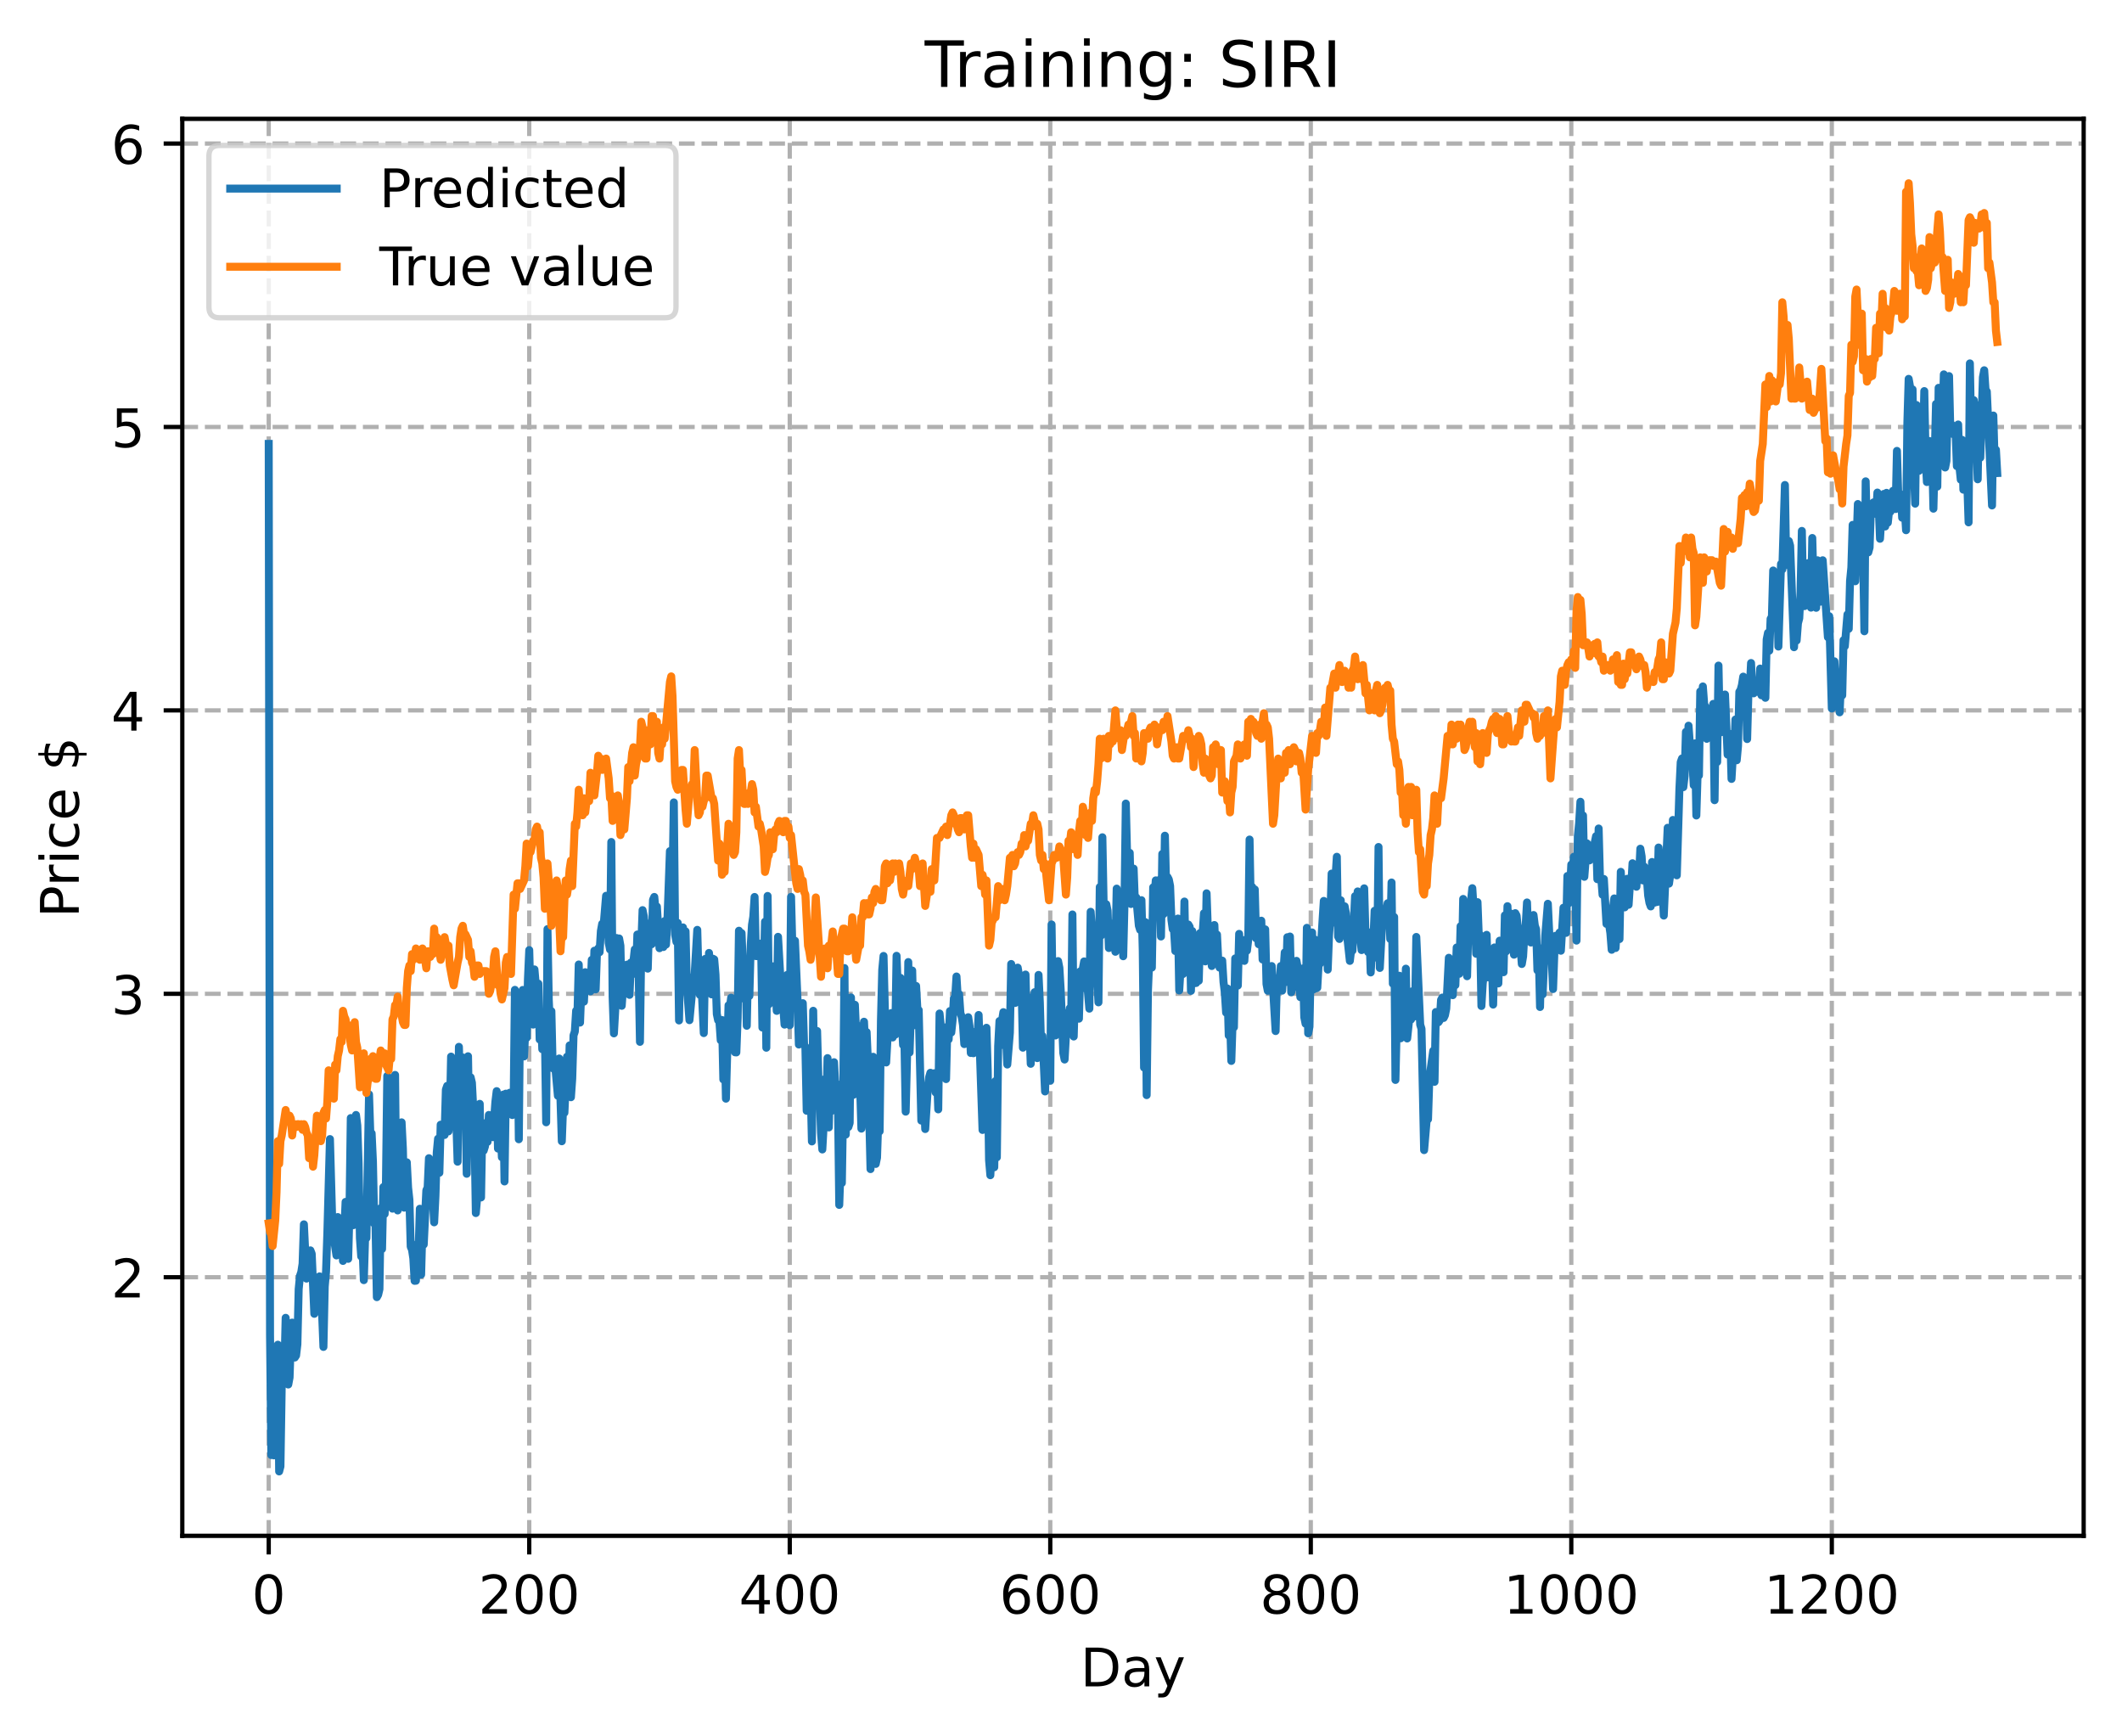 <?xml version="1.0" encoding="utf-8" standalone="no"?>
<!DOCTYPE svg PUBLIC "-//W3C//DTD SVG 1.1//EN"
  "http://www.w3.org/Graphics/SVG/1.1/DTD/svg11.dtd">
<!-- Created with matplotlib (https://matplotlib.org/) -->
<svg height="325.986pt" version="1.1" viewBox="0 0 398.561 325.986" width="398.561pt" xmlns="http://www.w3.org/2000/svg" xmlns:xlink="http://www.w3.org/1999/xlink">
 <defs>
  <style type="text/css">
*{stroke-linecap:butt;stroke-linejoin:round;}
  </style>
 </defs>
 <g id="figure_1">
  <g id="patch_1">
   <path d="M 0 325.986 
L 398.561 325.986 
L 398.561 0 
L 0 0 
z
" style="fill:#ffffff;"/>
  </g>
  <g id="axes_1">
   <g id="patch_2">
    <path d="M 34.241 288.43 
L 391.361 288.43 
L 391.361 22.318 
L 34.241 22.318 
z
" style="fill:#ffffff;"/>
   </g>
   <g id="matplotlib.axis_1">
    <g id="xtick_1">
     <g id="line2d_1">
      <path clip-path="url(#p82e0b743b6)" d="M 50.473 288.43 
L 50.473 22.318 
" style="fill:none;stroke:#b0b0b0;stroke-dasharray:2.96,1.28;stroke-dashoffset:0;stroke-width:0.8;"/>
     </g>
     <g id="line2d_2">
      <defs>
       <path d="M 0 0 
L 0 3.5 
" id="m9e64106720" style="stroke:#000000;stroke-width:0.8;"/>
      </defs>
      <g>
       <use style="stroke:#000000;stroke-width:0.8;" x="50.473" xlink:href="#m9e64106720" y="288.43"/>
      </g>
     </g>
     <g id="text_1">
      <!-- 0 -->
      <defs>
       <path d="M 31.781 66.406 
Q 24.172 66.406 20.328 58.906 
Q 16.5 51.422 16.5 36.375 
Q 16.5 21.391 20.328 13.891 
Q 24.172 6.391 31.781 6.391 
Q 39.453 6.391 43.281 13.891 
Q 47.125 21.391 47.125 36.375 
Q 47.125 51.422 43.281 58.906 
Q 39.453 66.406 31.781 66.406 
z
M 31.781 74.219 
Q 44.047 74.219 50.516 64.516 
Q 56.984 54.828 56.984 36.375 
Q 56.984 17.969 50.516 8.266 
Q 44.047 -1.422 31.781 -1.422 
Q 19.531 -1.422 13.062 8.266 
Q 6.594 17.969 6.594 36.375 
Q 6.594 54.828 13.062 64.516 
Q 19.531 74.219 31.781 74.219 
z
" id="DejaVuSans-48"/>
      </defs>
      <g transform="translate(47.292 303.029)scale(0.1 -0.1)">
       <use xlink:href="#DejaVuSans-48"/>
      </g>
     </g>
    </g>
    <g id="xtick_2">
     <g id="line2d_3">
      <path clip-path="url(#p82e0b743b6)" d="M 99.404 288.43 
L 99.404 22.318 
" style="fill:none;stroke:#b0b0b0;stroke-dasharray:2.96,1.28;stroke-dashoffset:0;stroke-width:0.8;"/>
     </g>
     <g id="line2d_4">
      <g>
       <use style="stroke:#000000;stroke-width:0.8;" x="99.404" xlink:href="#m9e64106720" y="288.43"/>
      </g>
     </g>
     <g id="text_2">
      <!-- 200 -->
      <defs>
       <path d="M 19.188 8.297 
L 53.609 8.297 
L 53.609 0 
L 7.328 0 
L 7.328 8.297 
Q 12.938 14.109 22.625 23.891 
Q 32.328 33.688 34.812 36.531 
Q 39.547 41.844 41.422 45.531 
Q 43.312 49.219 43.312 52.781 
Q 43.312 58.594 39.234 62.25 
Q 35.156 65.922 28.609 65.922 
Q 23.969 65.922 18.812 64.312 
Q 13.672 62.703 7.812 59.422 
L 7.812 69.391 
Q 13.766 71.781 18.938 73 
Q 24.125 74.219 28.422 74.219 
Q 39.75 74.219 46.484 68.547 
Q 53.219 62.891 53.219 53.422 
Q 53.219 48.922 51.531 44.891 
Q 49.859 40.875 45.406 35.406 
Q 44.188 33.984 37.641 27.219 
Q 31.109 20.453 19.188 8.297 
z
" id="DejaVuSans-50"/>
      </defs>
      <g transform="translate(89.86 303.029)scale(0.1 -0.1)">
       <use xlink:href="#DejaVuSans-50"/>
       <use x="63.623" xlink:href="#DejaVuSans-48"/>
       <use x="127.246" xlink:href="#DejaVuSans-48"/>
      </g>
     </g>
    </g>
    <g id="xtick_3">
     <g id="line2d_5">
      <path clip-path="url(#p82e0b743b6)" d="M 148.335 288.43 
L 148.335 22.318 
" style="fill:none;stroke:#b0b0b0;stroke-dasharray:2.96,1.28;stroke-dashoffset:0;stroke-width:0.8;"/>
     </g>
     <g id="line2d_6">
      <g>
       <use style="stroke:#000000;stroke-width:0.8;" x="148.335" xlink:href="#m9e64106720" y="288.43"/>
      </g>
     </g>
     <g id="text_3">
      <!-- 400 -->
      <defs>
       <path d="M 37.797 64.312 
L 12.891 25.391 
L 37.797 25.391 
z
M 35.203 72.906 
L 47.609 72.906 
L 47.609 25.391 
L 58.016 25.391 
L 58.016 17.188 
L 47.609 17.188 
L 47.609 0 
L 37.797 0 
L 37.797 17.188 
L 4.891 17.188 
L 4.891 26.703 
z
" id="DejaVuSans-52"/>
      </defs>
      <g transform="translate(138.791 303.029)scale(0.1 -0.1)">
       <use xlink:href="#DejaVuSans-52"/>
       <use x="63.623" xlink:href="#DejaVuSans-48"/>
       <use x="127.246" xlink:href="#DejaVuSans-48"/>
      </g>
     </g>
    </g>
    <g id="xtick_4">
     <g id="line2d_7">
      <path clip-path="url(#p82e0b743b6)" d="M 197.265 288.43 
L 197.265 22.318 
" style="fill:none;stroke:#b0b0b0;stroke-dasharray:2.96,1.28;stroke-dashoffset:0;stroke-width:0.8;"/>
     </g>
     <g id="line2d_8">
      <g>
       <use style="stroke:#000000;stroke-width:0.8;" x="197.265" xlink:href="#m9e64106720" y="288.43"/>
      </g>
     </g>
     <g id="text_4">
      <!-- 600 -->
      <defs>
       <path d="M 33.016 40.375 
Q 26.375 40.375 22.484 35.828 
Q 18.609 31.297 18.609 23.391 
Q 18.609 15.531 22.484 10.953 
Q 26.375 6.391 33.016 6.391 
Q 39.656 6.391 43.531 10.953 
Q 47.406 15.531 47.406 23.391 
Q 47.406 31.297 43.531 35.828 
Q 39.656 40.375 33.016 40.375 
z
M 52.594 71.297 
L 52.594 62.312 
Q 48.875 64.062 45.094 64.984 
Q 41.312 65.922 37.594 65.922 
Q 27.828 65.922 22.672 59.328 
Q 17.531 52.734 16.797 39.406 
Q 19.672 43.656 24.016 45.922 
Q 28.375 48.188 33.594 48.188 
Q 44.578 48.188 50.953 41.516 
Q 57.328 34.859 57.328 23.391 
Q 57.328 12.156 50.688 5.359 
Q 44.047 -1.422 33.016 -1.422 
Q 20.359 -1.422 13.672 8.266 
Q 6.984 17.969 6.984 36.375 
Q 6.984 53.656 15.188 63.938 
Q 23.391 74.219 37.203 74.219 
Q 40.922 74.219 44.703 73.484 
Q 48.484 72.75 52.594 71.297 
z
" id="DejaVuSans-54"/>
      </defs>
      <g transform="translate(187.721 303.029)scale(0.1 -0.1)">
       <use xlink:href="#DejaVuSans-54"/>
       <use x="63.623" xlink:href="#DejaVuSans-48"/>
       <use x="127.246" xlink:href="#DejaVuSans-48"/>
      </g>
     </g>
    </g>
    <g id="xtick_5">
     <g id="line2d_9">
      <path clip-path="url(#p82e0b743b6)" d="M 246.196 288.43 
L 246.196 22.318 
" style="fill:none;stroke:#b0b0b0;stroke-dasharray:2.96,1.28;stroke-dashoffset:0;stroke-width:0.8;"/>
     </g>
     <g id="line2d_10">
      <g>
       <use style="stroke:#000000;stroke-width:0.8;" x="246.196" xlink:href="#m9e64106720" y="288.43"/>
      </g>
     </g>
     <g id="text_5">
      <!-- 800 -->
      <defs>
       <path d="M 31.781 34.625 
Q 24.75 34.625 20.719 30.859 
Q 16.703 27.094 16.703 20.516 
Q 16.703 13.922 20.719 10.156 
Q 24.75 6.391 31.781 6.391 
Q 38.812 6.391 42.859 10.172 
Q 46.922 13.969 46.922 20.516 
Q 46.922 27.094 42.891 30.859 
Q 38.875 34.625 31.781 34.625 
z
M 21.922 38.812 
Q 15.578 40.375 12.031 44.719 
Q 8.5 49.078 8.5 55.328 
Q 8.5 64.062 14.719 69.141 
Q 20.953 74.219 31.781 74.219 
Q 42.672 74.219 48.875 69.141 
Q 55.078 64.062 55.078 55.328 
Q 55.078 49.078 51.531 44.719 
Q 48 40.375 41.703 38.812 
Q 48.828 37.156 52.797 32.312 
Q 56.781 27.484 56.781 20.516 
Q 56.781 9.906 50.312 4.234 
Q 43.844 -1.422 31.781 -1.422 
Q 19.734 -1.422 13.25 4.234 
Q 6.781 9.906 6.781 20.516 
Q 6.781 27.484 10.781 32.312 
Q 14.797 37.156 21.922 38.812 
z
M 18.312 54.391 
Q 18.312 48.734 21.844 45.562 
Q 25.391 42.391 31.781 42.391 
Q 38.141 42.391 41.719 45.562 
Q 45.312 48.734 45.312 54.391 
Q 45.312 60.062 41.719 63.234 
Q 38.141 66.406 31.781 66.406 
Q 25.391 66.406 21.844 63.234 
Q 18.312 60.062 18.312 54.391 
z
" id="DejaVuSans-56"/>
      </defs>
      <g transform="translate(236.652 303.029)scale(0.1 -0.1)">
       <use xlink:href="#DejaVuSans-56"/>
       <use x="63.623" xlink:href="#DejaVuSans-48"/>
       <use x="127.246" xlink:href="#DejaVuSans-48"/>
      </g>
     </g>
    </g>
    <g id="xtick_6">
     <g id="line2d_11">
      <path clip-path="url(#p82e0b743b6)" d="M 295.126 288.43 
L 295.126 22.318 
" style="fill:none;stroke:#b0b0b0;stroke-dasharray:2.96,1.28;stroke-dashoffset:0;stroke-width:0.8;"/>
     </g>
     <g id="line2d_12">
      <g>
       <use style="stroke:#000000;stroke-width:0.8;" x="295.126" xlink:href="#m9e64106720" y="288.43"/>
      </g>
     </g>
     <g id="text_6">
      <!-- 1000 -->
      <defs>
       <path d="M 12.406 8.297 
L 28.516 8.297 
L 28.516 63.922 
L 10.984 60.406 
L 10.984 69.391 
L 28.422 72.906 
L 38.281 72.906 
L 38.281 8.297 
L 54.391 8.297 
L 54.391 0 
L 12.406 0 
z
" id="DejaVuSans-49"/>
      </defs>
      <g transform="translate(282.401 303.029)scale(0.1 -0.1)">
       <use xlink:href="#DejaVuSans-49"/>
       <use x="63.623" xlink:href="#DejaVuSans-48"/>
       <use x="127.246" xlink:href="#DejaVuSans-48"/>
       <use x="190.869" xlink:href="#DejaVuSans-48"/>
      </g>
     </g>
    </g>
    <g id="xtick_7">
     <g id="line2d_13">
      <path clip-path="url(#p82e0b743b6)" d="M 344.057 288.43 
L 344.057 22.318 
" style="fill:none;stroke:#b0b0b0;stroke-dasharray:2.96,1.28;stroke-dashoffset:0;stroke-width:0.8;"/>
     </g>
     <g id="line2d_14">
      <g>
       <use style="stroke:#000000;stroke-width:0.8;" x="344.057" xlink:href="#m9e64106720" y="288.43"/>
      </g>
     </g>
     <g id="text_7">
      <!-- 1200 -->
      <g transform="translate(331.332 303.029)scale(0.1 -0.1)">
       <use xlink:href="#DejaVuSans-49"/>
       <use x="63.623" xlink:href="#DejaVuSans-50"/>
       <use x="127.246" xlink:href="#DejaVuSans-48"/>
       <use x="190.869" xlink:href="#DejaVuSans-48"/>
      </g>
     </g>
    </g>
    <g id="text_8">
     <!-- Day -->
     <defs>
      <path d="M 19.672 64.797 
L 19.672 8.109 
L 31.594 8.109 
Q 46.688 8.109 53.688 14.938 
Q 60.688 21.781 60.688 36.531 
Q 60.688 51.172 53.688 57.984 
Q 46.688 64.797 31.594 64.797 
z
M 9.812 72.906 
L 30.078 72.906 
Q 51.266 72.906 61.172 64.094 
Q 71.094 55.281 71.094 36.531 
Q 71.094 17.672 61.125 8.828 
Q 51.172 0 30.078 0 
L 9.812 0 
z
" id="DejaVuSans-68"/>
      <path d="M 34.281 27.484 
Q 23.391 27.484 19.188 25 
Q 14.984 22.516 14.984 16.5 
Q 14.984 11.719 18.141 8.906 
Q 21.297 6.109 26.703 6.109 
Q 34.188 6.109 38.703 11.406 
Q 43.219 16.703 43.219 25.484 
L 43.219 27.484 
z
M 52.203 31.203 
L 52.203 0 
L 43.219 0 
L 43.219 8.297 
Q 40.141 3.328 35.547 0.953 
Q 30.953 -1.422 24.312 -1.422 
Q 15.922 -1.422 10.953 3.297 
Q 6 8.016 6 15.922 
Q 6 25.141 12.172 29.828 
Q 18.359 34.516 30.609 34.516 
L 43.219 34.516 
L 43.219 35.406 
Q 43.219 41.609 39.141 45 
Q 35.062 48.391 27.688 48.391 
Q 23 48.391 18.547 47.266 
Q 14.109 46.141 10.016 43.891 
L 10.016 52.203 
Q 14.938 54.109 19.578 55.047 
Q 24.219 56 28.609 56 
Q 40.484 56 46.344 49.844 
Q 52.203 43.703 52.203 31.203 
z
" id="DejaVuSans-97"/>
      <path d="M 32.172 -5.078 
Q 28.375 -14.844 24.75 -17.812 
Q 21.141 -20.797 15.094 -20.797 
L 7.906 -20.797 
L 7.906 -13.281 
L 13.188 -13.281 
Q 16.891 -13.281 18.938 -11.516 
Q 21 -9.766 23.484 -3.219 
L 25.094 0.875 
L 2.984 54.688 
L 12.5 54.688 
L 29.594 11.922 
L 46.688 54.688 
L 56.203 54.688 
z
" id="DejaVuSans-121"/>
     </defs>
     <g transform="translate(202.927 316.707)scale(0.1 -0.1)">
      <use xlink:href="#DejaVuSans-68"/>
      <use x="77.002" xlink:href="#DejaVuSans-97"/>
      <use x="138.281" xlink:href="#DejaVuSans-121"/>
     </g>
    </g>
   </g>
   <g id="matplotlib.axis_2">
    <g id="ytick_1">
     <g id="line2d_15">
      <path clip-path="url(#p82e0b743b6)" d="M 34.241 239.861 
L 391.361 239.861 
" style="fill:none;stroke:#b0b0b0;stroke-dasharray:2.96,1.28;stroke-dashoffset:0;stroke-width:0.8;"/>
     </g>
     <g id="line2d_16">
      <defs>
       <path d="M 0 0 
L -3.5 0 
" id="m675282434e" style="stroke:#000000;stroke-width:0.8;"/>
      </defs>
      <g>
       <use style="stroke:#000000;stroke-width:0.8;" x="34.241" xlink:href="#m675282434e" y="239.861"/>
      </g>
     </g>
     <g id="text_9">
      <!-- 2 -->
      <g transform="translate(20.878 243.66)scale(0.1 -0.1)">
       <use xlink:href="#DejaVuSans-50"/>
      </g>
     </g>
    </g>
    <g id="ytick_2">
     <g id="line2d_17">
      <path clip-path="url(#p82e0b743b6)" d="M 34.241 186.636 
L 391.361 186.636 
" style="fill:none;stroke:#b0b0b0;stroke-dasharray:2.96,1.28;stroke-dashoffset:0;stroke-width:0.8;"/>
     </g>
     <g id="line2d_18">
      <g>
       <use style="stroke:#000000;stroke-width:0.8;" x="34.241" xlink:href="#m675282434e" y="186.636"/>
      </g>
     </g>
     <g id="text_10">
      <!-- 3 -->
      <defs>
       <path d="M 40.578 39.312 
Q 47.656 37.797 51.625 33 
Q 55.609 28.219 55.609 21.188 
Q 55.609 10.406 48.188 4.484 
Q 40.766 -1.422 27.094 -1.422 
Q 22.516 -1.422 17.656 -0.516 
Q 12.797 0.391 7.625 2.203 
L 7.625 11.719 
Q 11.719 9.328 16.594 8.109 
Q 21.484 6.891 26.812 6.891 
Q 36.078 6.891 40.938 10.547 
Q 45.797 14.203 45.797 21.188 
Q 45.797 27.641 41.281 31.266 
Q 36.766 34.906 28.719 34.906 
L 20.219 34.906 
L 20.219 43.016 
L 29.109 43.016 
Q 36.375 43.016 40.234 45.922 
Q 44.094 48.828 44.094 54.297 
Q 44.094 59.906 40.109 62.906 
Q 36.141 65.922 28.719 65.922 
Q 24.656 65.922 20.016 65.031 
Q 15.375 64.156 9.812 62.312 
L 9.812 71.094 
Q 15.438 72.656 20.344 73.438 
Q 25.25 74.219 29.594 74.219 
Q 40.828 74.219 47.359 69.109 
Q 53.906 64.016 53.906 55.328 
Q 53.906 49.266 50.438 45.094 
Q 46.969 40.922 40.578 39.312 
z
" id="DejaVuSans-51"/>
      </defs>
      <g transform="translate(20.878 190.436)scale(0.1 -0.1)">
       <use xlink:href="#DejaVuSans-51"/>
      </g>
     </g>
    </g>
    <g id="ytick_3">
     <g id="line2d_19">
      <path clip-path="url(#p82e0b743b6)" d="M 34.241 133.412 
L 391.361 133.412 
" style="fill:none;stroke:#b0b0b0;stroke-dasharray:2.96,1.28;stroke-dashoffset:0;stroke-width:0.8;"/>
     </g>
     <g id="line2d_20">
      <g>
       <use style="stroke:#000000;stroke-width:0.8;" x="34.241" xlink:href="#m675282434e" y="133.412"/>
      </g>
     </g>
     <g id="text_11">
      <!-- 4 -->
      <g transform="translate(20.878 137.211)scale(0.1 -0.1)">
       <use xlink:href="#DejaVuSans-52"/>
      </g>
     </g>
    </g>
    <g id="ytick_4">
     <g id="line2d_21">
      <path clip-path="url(#p82e0b743b6)" d="M 34.241 80.187 
L 391.361 80.187 
" style="fill:none;stroke:#b0b0b0;stroke-dasharray:2.96,1.28;stroke-dashoffset:0;stroke-width:0.8;"/>
     </g>
     <g id="line2d_22">
      <g>
       <use style="stroke:#000000;stroke-width:0.8;" x="34.241" xlink:href="#m675282434e" y="80.187"/>
      </g>
     </g>
     <g id="text_12">
      <!-- 5 -->
      <defs>
       <path d="M 10.797 72.906 
L 49.516 72.906 
L 49.516 64.594 
L 19.828 64.594 
L 19.828 46.734 
Q 21.969 47.469 24.109 47.828 
Q 26.266 48.188 28.422 48.188 
Q 40.625 48.188 47.75 41.5 
Q 54.891 34.812 54.891 23.391 
Q 54.891 11.625 47.562 5.094 
Q 40.234 -1.422 26.906 -1.422 
Q 22.312 -1.422 17.547 -0.641 
Q 12.797 0.141 7.719 1.703 
L 7.719 11.625 
Q 12.109 9.234 16.797 8.062 
Q 21.484 6.891 26.703 6.891 
Q 35.156 6.891 40.078 11.328 
Q 45.016 15.766 45.016 23.391 
Q 45.016 31 40.078 35.438 
Q 35.156 39.891 26.703 39.891 
Q 22.75 39.891 18.812 39.016 
Q 14.891 38.141 10.797 36.281 
z
" id="DejaVuSans-53"/>
      </defs>
      <g transform="translate(20.878 83.987)scale(0.1 -0.1)">
       <use xlink:href="#DejaVuSans-53"/>
      </g>
     </g>
    </g>
    <g id="ytick_5">
     <g id="line2d_23">
      <path clip-path="url(#p82e0b743b6)" d="M 34.241 26.963 
L 391.361 26.963 
" style="fill:none;stroke:#b0b0b0;stroke-dasharray:2.96,1.28;stroke-dashoffset:0;stroke-width:0.8;"/>
     </g>
     <g id="line2d_24">
      <g>
       <use style="stroke:#000000;stroke-width:0.8;" x="34.241" xlink:href="#m675282434e" y="26.963"/>
      </g>
     </g>
     <g id="text_13">
      <!-- 6 -->
      <g transform="translate(20.878 30.762)scale(0.1 -0.1)">
       <use xlink:href="#DejaVuSans-54"/>
      </g>
     </g>
    </g>
    <g id="text_14">
     <!-- Price $ -->
     <defs>
      <path d="M 19.672 64.797 
L 19.672 37.406 
L 32.078 37.406 
Q 38.969 37.406 42.719 40.969 
Q 46.484 44.531 46.484 51.125 
Q 46.484 57.672 42.719 61.234 
Q 38.969 64.797 32.078 64.797 
z
M 9.812 72.906 
L 32.078 72.906 
Q 44.344 72.906 50.609 67.359 
Q 56.891 61.812 56.891 51.125 
Q 56.891 40.328 50.609 34.812 
Q 44.344 29.297 32.078 29.297 
L 19.672 29.297 
L 19.672 0 
L 9.812 0 
z
" id="DejaVuSans-80"/>
      <path d="M 41.109 46.297 
Q 39.594 47.172 37.812 47.578 
Q 36.031 48 33.891 48 
Q 26.266 48 22.188 43.047 
Q 18.109 38.094 18.109 28.812 
L 18.109 0 
L 9.078 0 
L 9.078 54.688 
L 18.109 54.688 
L 18.109 46.188 
Q 20.953 51.172 25.484 53.578 
Q 30.031 56 36.531 56 
Q 37.453 56 38.578 55.875 
Q 39.703 55.766 41.062 55.516 
z
" id="DejaVuSans-114"/>
      <path d="M 9.422 54.688 
L 18.406 54.688 
L 18.406 0 
L 9.422 0 
z
M 9.422 75.984 
L 18.406 75.984 
L 18.406 64.594 
L 9.422 64.594 
z
" id="DejaVuSans-105"/>
      <path d="M 48.781 52.594 
L 48.781 44.188 
Q 44.969 46.297 41.141 47.344 
Q 37.312 48.391 33.406 48.391 
Q 24.656 48.391 19.812 42.844 
Q 14.984 37.312 14.984 27.297 
Q 14.984 17.281 19.812 11.734 
Q 24.656 6.203 33.406 6.203 
Q 37.312 6.203 41.141 7.25 
Q 44.969 8.297 48.781 10.406 
L 48.781 2.094 
Q 45.016 0.344 40.984 -0.531 
Q 36.969 -1.422 32.422 -1.422 
Q 20.062 -1.422 12.781 6.344 
Q 5.516 14.109 5.516 27.297 
Q 5.516 40.672 12.859 48.328 
Q 20.219 56 33.016 56 
Q 37.156 56 41.109 55.141 
Q 45.062 54.297 48.781 52.594 
z
" id="DejaVuSans-99"/>
      <path d="M 56.203 29.594 
L 56.203 25.203 
L 14.891 25.203 
Q 15.484 15.922 20.484 11.062 
Q 25.484 6.203 34.422 6.203 
Q 39.594 6.203 44.453 7.469 
Q 49.312 8.734 54.109 11.281 
L 54.109 2.781 
Q 49.266 0.734 44.188 -0.344 
Q 39.109 -1.422 33.891 -1.422 
Q 20.797 -1.422 13.156 6.188 
Q 5.516 13.812 5.516 26.812 
Q 5.516 40.234 12.766 48.109 
Q 20.016 56 32.328 56 
Q 43.359 56 49.781 48.891 
Q 56.203 41.797 56.203 29.594 
z
M 47.219 32.234 
Q 47.125 39.594 43.094 43.984 
Q 39.062 48.391 32.422 48.391 
Q 24.906 48.391 20.391 44.141 
Q 15.875 39.891 15.188 32.172 
z
" id="DejaVuSans-101"/>
      <path id="DejaVuSans-32"/>
      <path d="M 33.797 -14.703 
L 28.906 -14.703 
L 28.859 0 
Q 23.734 0.094 18.609 1.188 
Q 13.484 2.297 8.297 4.5 
L 8.297 13.281 
Q 13.281 10.156 18.375 8.562 
Q 23.484 6.984 28.906 6.938 
L 28.906 29.203 
Q 18.109 30.953 13.203 35.156 
Q 8.297 39.359 8.297 46.688 
Q 8.297 54.641 13.625 59.219 
Q 18.953 63.812 28.906 64.5 
L 28.906 75.984 
L 33.797 75.984 
L 33.797 64.656 
Q 38.328 64.453 42.578 63.688 
Q 46.828 62.938 50.875 61.625 
L 50.875 53.078 
Q 46.828 55.125 42.547 56.25 
Q 38.281 57.375 33.797 57.562 
L 33.797 36.719 
Q 44.875 35.016 50.094 30.609 
Q 55.328 26.219 55.328 18.609 
Q 55.328 10.359 49.781 5.594 
Q 44.234 0.828 33.797 0.094 
z
M 28.906 37.594 
L 28.906 57.625 
Q 23.25 56.984 20.266 54.391 
Q 17.281 51.812 17.281 47.516 
Q 17.281 43.312 20.031 40.969 
Q 22.797 38.625 28.906 37.594 
z
M 33.797 28.219 
L 33.797 7.078 
Q 39.984 7.906 43.141 10.594 
Q 46.297 13.281 46.297 17.672 
Q 46.297 21.969 43.281 24.5 
Q 40.281 27.047 33.797 28.219 
z
" id="DejaVuSans-36"/>
     </defs>
     <g transform="translate(14.798 172.342)rotate(-90)scale(0.1 -0.1)">
      <use xlink:href="#DejaVuSans-80"/>
      <use x="58.553" xlink:href="#DejaVuSans-114"/>
      <use x="99.666" xlink:href="#DejaVuSans-105"/>
      <use x="127.449" xlink:href="#DejaVuSans-99"/>
      <use x="182.43" xlink:href="#DejaVuSans-101"/>
      <use x="243.953" xlink:href="#DejaVuSans-32"/>
      <use x="275.74" xlink:href="#DejaVuSans-36"/>
     </g>
    </g>
   </g>
   <g id="line2d_25">
    <path clip-path="url(#p82e0b743b6)" d="M 50.473 83.365 
L 50.718 250.703 
L 50.963 273.265 
L 51.207 272.383 
L 51.452 273.318 
L 51.697 267.013 
L 51.941 266.19 
L 52.186 252.538 
L 52.431 276.334 
L 52.675 275.399 
L 52.92 259.86 
L 53.165 256.698 
L 53.409 257.676 
L 53.654 247.49 
L 53.898 252.067 
L 54.143 260.01 
L 54.388 258.702 
L 54.632 251.505 
L 54.877 248.387 
L 55.122 253.96 
L 55.366 254.945 
L 55.611 254.564 
L 55.856 252.467 
L 56.1 242.078 
L 56.345 239.616 
L 56.59 238.883 
L 56.834 237.318 
L 57.079 229.931 
L 57.568 240.121 
L 57.813 235.173 
L 58.058 237.191 
L 58.302 234.824 
L 58.547 235.458 
L 59.036 246.733 
L 59.281 243.556 
L 59.526 242.539 
L 59.77 240.116 
L 60.015 239.704 
L 60.504 246.853 
L 60.749 252.953 
L 60.993 241.619 
L 61.238 238.811 
L 61.483 231.658 
L 61.972 213.921 
L 62.461 231.548 
L 62.706 232.46 
L 63.195 235.774 
L 63.44 228.567 
L 63.929 234.197 
L 64.174 231.292 
L 64.419 236.804 
L 64.908 225.716 
L 65.153 229.797 
L 65.397 236.411 
L 65.642 227.248 
L 65.886 209.97 
L 66.131 225.275 
L 66.376 230.09 
L 66.62 229.169 
L 66.865 209.393 
L 67.11 211.346 
L 67.354 218.493 
L 67.599 232.516 
L 67.844 235.953 
L 68.088 234.138 
L 68.333 240.412 
L 68.578 232.355 
L 68.822 232.522 
L 69.312 205.522 
L 69.556 212.979 
L 69.801 212.843 
L 70.046 218.129 
L 70.29 229.8 
L 70.535 230.013 
L 70.78 243.605 
L 71.024 243.161 
L 71.269 242.112 
L 71.514 226.881 
L 71.758 234.572 
L 72.003 222.933 
L 72.247 227.985 
L 72.492 221.993 
L 72.737 202.06 
L 72.981 203.73 
L 73.226 225.184 
L 73.471 216.654 
L 73.715 226.988 
L 73.96 202.439 
L 74.205 201.873 
L 74.449 226.254 
L 74.694 227.321 
L 74.939 217.813 
L 75.183 218.965 
L 75.428 210.778 
L 75.673 215.728 
L 75.917 226.801 
L 76.162 225.782 
L 76.407 218.283 
L 76.651 223.034 
L 76.896 225.3 
L 77.141 234.131 
L 77.385 234.693 
L 77.63 236.315 
L 77.874 240.543 
L 78.119 240.523 
L 78.364 233.63 
L 78.608 235.547 
L 78.853 227.008 
L 79.098 239.37 
L 79.342 230.45 
L 79.587 233.727 
L 80.076 223.545 
L 80.321 223.017 
L 80.566 217.511 
L 80.81 225.716 
L 81.055 220.469 
L 81.544 229.554 
L 81.789 224.592 
L 82.034 216.445 
L 82.278 213.85 
L 82.523 220.247 
L 82.768 211.219 
L 83.012 212.596 
L 83.257 212.563 
L 83.502 213.147 
L 83.746 204.628 
L 83.991 203.926 
L 84.235 212.475 
L 84.48 209.726 
L 84.725 198.433 
L 84.969 210.357 
L 85.459 206.417 
L 85.703 210.449 
L 85.948 218.168 
L 86.193 196.598 
L 86.437 204.727 
L 86.682 203.765 
L 86.927 198.594 
L 87.171 205.239 
L 87.416 206.191 
L 87.661 220.434 
L 87.905 198.366 
L 88.15 213.227 
L 88.395 202.319 
L 88.639 203.346 
L 89.129 213.011 
L 89.373 227.814 
L 89.618 224.993 
L 90.107 207.304 
L 90.352 224.882 
L 90.596 210.859 
L 90.841 216.09 
L 91.086 215.302 
L 91.33 212.444 
L 91.575 214.441 
L 91.82 209.387 
L 92.309 213.346 
L 92.554 213.564 
L 93.043 206.937 
L 93.288 204.917 
L 93.532 215.702 
L 94.022 212.061 
L 94.266 217.333 
L 94.511 205.568 
L 94.756 221.879 
L 95 205.391 
L 95.245 208.085 
L 95.49 205.679 
L 95.734 205.224 
L 95.979 208.047 
L 96.223 209.408 
L 96.468 207.731 
L 96.713 185.895 
L 96.957 204.763 
L 97.202 192.358 
L 97.447 213.954 
L 97.691 187.666 
L 97.936 196.63 
L 98.181 185.916 
L 98.425 198.4 
L 98.67 193.232 
L 98.915 194.911 
L 99.159 183.899 
L 99.404 178.426 
L 99.649 187.804 
L 99.893 185.376 
L 100.138 192.421 
L 100.383 182.06 
L 100.872 187.735 
L 101.117 184.727 
L 101.361 195.22 
L 101.606 190.079 
L 101.85 197.04 
L 102.34 193.788 
L 102.584 210.769 
L 102.829 174.491 
L 103.074 187.84 
L 103.318 193.035 
L 103.563 189.902 
L 103.808 200.599 
L 104.052 200.747 
L 104.297 200.344 
L 104.786 205.796 
L 105.031 198.787 
L 105.52 214.329 
L 105.765 207.746 
L 106.01 208.971 
L 106.499 198.449 
L 106.744 205.201 
L 106.988 196.327 
L 107.233 206.063 
L 107.478 202.581 
L 107.722 194.443 
L 107.967 193.723 
L 108.211 189.816 
L 108.456 190.603 
L 108.701 181.132 
L 108.945 192.041 
L 109.19 185.622 
L 109.435 188.099 
L 109.679 188.109 
L 109.924 182.58 
L 110.169 183.016 
L 110.413 183.081 
L 110.903 186.174 
L 111.147 180.257 
L 111.392 185.771 
L 111.637 178.548 
L 111.881 185.803 
L 112.126 178.919 
L 112.371 178.092 
L 112.615 178.821 
L 112.86 174.844 
L 113.105 173.492 
L 113.349 174.109 
L 113.838 168.232 
L 114.083 171.253 
L 114.328 177.059 
L 114.572 178.311 
L 114.817 158.128 
L 115.062 187.188 
L 115.306 194.068 
L 115.551 189.778 
L 115.796 176.159 
L 116.04 187.687 
L 116.285 176.246 
L 116.53 177.605 
L 116.774 188.893 
L 117.019 185.485 
L 117.264 184.885 
L 117.508 186.331 
L 117.753 181.16 
L 117.998 182.968 
L 118.242 186.836 
L 118.487 180.782 
L 118.732 181.751 
L 118.976 180.529 
L 119.221 178.301 
L 119.466 182.928 
L 119.71 175.502 
L 119.955 182.791 
L 120.199 195.659 
L 120.444 177.463 
L 120.689 170.924 
L 120.933 172.105 
L 121.178 175.267 
L 121.423 176.45 
L 121.667 181.91 
L 121.912 173.442 
L 122.157 176.199 
L 122.401 177.328 
L 122.646 168.998 
L 122.891 168.445 
L 123.135 171.051 
L 123.38 170.26 
L 123.869 178.073 
L 124.114 173.939 
L 124.603 177.849 
L 124.848 172.967 
L 125.093 177.392 
L 125.337 173.498 
L 125.826 159.843 
L 126.071 160.664 
L 126.316 165.409 
L 126.56 150.693 
L 126.805 175.55 
L 127.05 176.883 
L 127.294 173.325 
L 127.539 191.641 
L 127.784 176.844 
L 128.028 177.317 
L 128.273 174.167 
L 128.518 177.755 
L 128.762 174.909 
L 129.007 185.15 
L 129.496 191.588 
L 130.23 183.818 
L 130.475 182.944 
L 130.964 174.629 
L 131.209 183.853 
L 131.453 186.841 
L 131.698 183.815 
L 132.187 194.017 
L 132.432 180.094 
L 132.677 181.316 
L 132.921 185.943 
L 133.166 178.963 
L 133.655 186.743 
L 133.9 180.044 
L 134.145 180.174 
L 134.389 183.034 
L 134.634 190.437 
L 134.879 191.603 
L 135.123 191.839 
L 135.368 195.367 
L 135.613 191.559 
L 135.857 202.721 
L 136.102 194.771 
L 136.347 206.33 
L 136.836 188.795 
L 137.081 189.275 
L 137.325 187.373 
L 137.57 193.146 
L 137.814 193.624 
L 138.059 197.621 
L 138.304 197.645 
L 138.548 191.206 
L 138.793 174.792 
L 139.038 181.323 
L 139.282 175.238 
L 139.772 187.601 
L 140.016 180.899 
L 140.261 192.641 
L 140.506 181.501 
L 140.75 187.037 
L 140.995 177.687 
L 141.24 173.687 
L 141.484 172.16 
L 141.729 168.45 
L 141.974 179.553 
L 142.218 179.56 
L 142.463 177.402 
L 142.708 178.322 
L 142.952 177.185 
L 143.197 192.974 
L 143.686 173.099 
L 143.931 196.765 
L 144.175 168.26 
L 144.42 188.6 
L 144.665 187.944 
L 144.909 181.609 
L 145.154 181.476 
L 145.399 184.028 
L 145.643 184.399 
L 145.888 189.844 
L 146.133 175.937 
L 146.622 184.563 
L 146.867 185.711 
L 147.356 192.424 
L 147.601 191.864 
L 147.845 183.089 
L 148.335 192.537 
L 148.579 168.431 
L 148.824 177.923 
L 149.069 182.761 
L 149.313 176.671 
L 149.802 187.941 
L 150.047 196.164 
L 150.292 193.912 
L 150.536 190.037 
L 150.781 188.399 
L 151.026 196.273 
L 151.27 196.573 
L 151.515 208.607 
L 151.76 203.461 
L 152.004 207.752 
L 152.249 203.867 
L 152.494 214.363 
L 152.738 189.827 
L 152.983 204.058 
L 153.228 195.534 
L 153.472 193.621 
L 153.717 202.706 
L 153.962 205.676 
L 154.206 212.729 
L 154.451 215.87 
L 154.696 211.479 
L 154.94 202.648 
L 155.185 209.648 
L 155.429 198.715 
L 155.674 211.731 
L 155.919 200.685 
L 156.163 208.663 
L 156.408 202.156 
L 156.653 199.485 
L 156.897 204.057 
L 157.142 203.538 
L 157.387 206.609 
L 157.631 226.284 
L 157.876 219.167 
L 158.121 222.165 
L 158.365 206.814 
L 158.61 181.801 
L 158.855 213.078 
L 159.099 205.368 
L 159.344 211.653 
L 159.589 210.895 
L 159.833 187.323 
L 160.078 204.97 
L 160.323 205.601 
L 160.567 188.698 
L 160.812 194.272 
L 161.057 192.582 
L 161.301 202.837 
L 161.546 204.174 
L 161.79 211.956 
L 162.035 209.132 
L 162.28 191.881 
L 162.524 196.923 
L 162.769 193.824 
L 163.014 199.359 
L 163.503 219.559 
L 163.748 200.67 
L 163.992 198.463 
L 164.237 205.805 
L 164.482 218.589 
L 164.726 217.411 
L 164.971 209.982 
L 165.216 212.466 
L 165.46 191.729 
L 165.705 182.116 
L 165.95 179.529 
L 166.439 199.536 
L 166.684 195.266 
L 166.928 194.489 
L 167.417 190.256 
L 167.662 194.836 
L 167.907 193.571 
L 168.151 194.314 
L 168.396 179.501 
L 168.641 186.232 
L 168.885 186.509 
L 169.13 183.639 
L 169.375 191.865 
L 169.619 196.254 
L 169.864 195.037 
L 170.109 208.767 
L 170.353 199.001 
L 170.598 180.676 
L 170.843 197.656 
L 171.332 182.261 
L 171.577 192.569 
L 171.821 187.14 
L 172.066 185.164 
L 172.311 189.646 
L 172.555 189.691 
L 173.045 210.45 
L 173.289 209.753 
L 173.534 205.471 
L 173.778 212.033 
L 174.268 204.198 
L 174.512 202.294 
L 174.757 201.471 
L 175.002 202.004 
L 175.246 203.926 
L 175.491 201.556 
L 175.736 205.17 
L 175.98 201.424 
L 176.225 208.343 
L 176.47 190.335 
L 176.714 192.72 
L 176.959 193.935 
L 177.448 201.221 
L 177.693 202.655 
L 177.938 192.805 
L 178.182 195.193 
L 178.427 189.88 
L 178.672 193.908 
L 178.916 191.631 
L 179.161 187.478 
L 179.405 187.247 
L 179.65 183.387 
L 179.895 187.415 
L 180.139 186.685 
L 180.384 190.254 
L 180.629 190.972 
L 180.873 192.494 
L 181.118 196.084 
L 181.363 195.484 
L 181.852 191.034 
L 182.097 192.699 
L 182.341 197.753 
L 182.586 193.741 
L 182.831 197.796 
L 183.075 197.385 
L 183.32 195.893 
L 183.565 195.575 
L 183.809 190.616 
L 184.543 212.208 
L 184.788 211.448 
L 185.033 205.187 
L 185.277 193.018 
L 185.522 201.146 
L 185.766 217.845 
L 186.011 220.709 
L 186.5 210.726 
L 186.745 219.215 
L 186.99 203.014 
L 187.234 217.348 
L 187.479 196.475 
L 187.724 191.752 
L 187.968 196.3 
L 188.213 191.622 
L 188.458 190.085 
L 188.702 191.119 
L 188.947 194.365 
L 189.192 199.92 
L 189.681 193.922 
L 189.926 181.041 
L 190.17 188.347 
L 190.415 181.775 
L 190.66 188.361 
L 190.904 183.843 
L 191.149 181.722 
L 191.393 183.187 
L 191.638 186.858 
L 191.883 185.462 
L 192.127 196.756 
L 192.617 183.02 
L 192.861 192.376 
L 193.106 191.538 
L 193.351 193.363 
L 193.595 199.785 
L 193.84 187.271 
L 194.085 195.384 
L 194.329 186.332 
L 194.574 190.702 
L 194.819 198.715 
L 195.063 183.092 
L 195.308 188.244 
L 195.553 197.036 
L 195.797 194.555 
L 196.287 204.977 
L 196.531 197.015 
L 196.776 202.816 
L 197.021 202.137 
L 197.265 202.968 
L 197.51 173.617 
L 197.754 189.619 
L 197.999 186.216 
L 198.244 194.464 
L 198.488 191.458 
L 198.733 180.495 
L 198.978 181.76 
L 199.222 185.89 
L 199.712 197.767 
L 199.956 198.98 
L 200.446 190.232 
L 200.69 192.238 
L 200.935 189.342 
L 201.18 192.756 
L 201.424 171.739 
L 201.669 194.658 
L 201.914 185.91 
L 202.158 185.025 
L 202.403 186.782 
L 202.648 191.312 
L 202.892 182.431 
L 203.137 185.683 
L 203.381 181.911 
L 203.626 180.557 
L 203.871 180.768 
L 204.605 189.425 
L 204.849 171.237 
L 205.094 174.659 
L 205.339 180.337 
L 205.583 174.273 
L 205.828 181.373 
L 206.073 183.562 
L 206.317 188.243 
L 206.562 166.59 
L 206.807 175.706 
L 207.051 157.24 
L 207.296 170.223 
L 207.541 175.053 
L 207.785 169.824 
L 208.03 171.026 
L 208.275 178.038 
L 208.519 173.37 
L 208.764 176.086 
L 209.009 173.509 
L 209.253 175.04 
L 209.498 178.743 
L 209.742 166.883 
L 209.987 171.754 
L 210.232 170.736 
L 210.476 169.035 
L 210.721 172.413 
L 210.966 179.585 
L 211.21 169.459 
L 211.455 150.91 
L 211.7 160.764 
L 211.944 160.084 
L 212.189 160.162 
L 212.434 169.776 
L 212.678 164.485 
L 212.923 163.128 
L 213.168 169.752 
L 213.412 168.531 
L 213.902 173.842 
L 214.146 174.634 
L 214.391 169.055 
L 214.636 178.501 
L 214.88 200.49 
L 215.125 173.176 
L 215.369 205.665 
L 215.614 186.022 
L 215.859 180.133 
L 216.103 177.46 
L 216.348 181.714 
L 216.593 166.64 
L 216.837 168.395 
L 217.082 165.336 
L 217.327 168.056 
L 217.816 165.21 
L 218.061 175.876 
L 218.305 160.371 
L 218.55 171.654 
L 218.795 156.947 
L 219.039 167.021 
L 219.284 164.703 
L 219.529 165.169 
L 219.773 166.389 
L 220.018 172.737 
L 220.263 174.496 
L 220.507 174.661 
L 220.752 178.604 
L 220.997 173.337 
L 221.241 172.504 
L 221.486 186.008 
L 221.73 181.976 
L 221.975 180.078 
L 222.22 182.913 
L 222.464 169.312 
L 222.709 182.387 
L 222.954 174.757 
L 223.198 173.632 
L 223.443 174.057 
L 223.688 186.088 
L 223.932 174.846 
L 224.422 184.636 
L 224.666 184.601 
L 224.911 178.12 
L 225.156 184.19 
L 225.4 175.232 
L 225.645 176.661 
L 225.89 175.223 
L 226.134 171.508 
L 226.379 180.55 
L 226.624 167.767 
L 226.868 174.654 
L 227.113 176.004 
L 227.357 175.906 
L 227.602 181.417 
L 227.847 179.713 
L 228.091 173.721 
L 228.336 179.733 
L 228.581 175.523 
L 228.825 180.529 
L 229.07 181.724 
L 229.315 181.686 
L 229.559 180.402 
L 229.804 184.44 
L 230.049 186.382 
L 230.293 190.179 
L 230.538 185.64 
L 230.783 194.466 
L 231.027 191.314 
L 231.272 199.243 
L 231.517 191.706 
L 231.761 192.922 
L 232.006 179.992 
L 232.251 180.647 
L 232.495 185.088 
L 232.74 175.382 
L 232.984 179.328 
L 233.229 179.234 
L 233.474 178.09 
L 233.718 180.457 
L 233.963 176.475 
L 234.208 178.529 
L 234.452 176.429 
L 234.697 157.669 
L 234.942 171.215 
L 235.186 166.565 
L 235.431 174.419 
L 235.676 167.039 
L 235.92 176.22 
L 236.165 173.967 
L 236.41 177.327 
L 236.899 172.907 
L 237.144 180.191 
L 237.388 180.172 
L 237.633 174.533 
L 237.878 184.8 
L 238.122 186.07 
L 238.367 183.506 
L 238.612 185.701 
L 238.856 181.427 
L 239.59 193.634 
L 239.835 184.013 
L 240.079 183.653 
L 240.324 185.408 
L 240.569 181.427 
L 240.813 186.051 
L 241.303 178.871 
L 241.547 184.42 
L 241.792 176.01 
L 242.037 178.19 
L 242.281 175.881 
L 242.526 186.355 
L 242.771 185.264 
L 243.015 182.172 
L 243.26 180.874 
L 243.505 180.447 
L 243.749 181.808 
L 244.239 187.269 
L 244.483 186.145 
L 244.728 181.869 
L 244.972 191.03 
L 245.217 192.258 
L 245.462 174.247 
L 245.706 194.056 
L 245.951 192.813 
L 246.196 180.648 
L 246.44 175.113 
L 246.685 185.831 
L 246.93 176.426 
L 247.174 185.619 
L 247.419 185.503 
L 247.664 181.082 
L 247.908 180.99 
L 248.398 172.973 
L 248.642 169.195 
L 249.132 173.254 
L 249.376 182.094 
L 249.621 175.702 
L 249.866 172.416 
L 250.11 164.065 
L 250.355 173.269 
L 250.6 165.891 
L 250.844 164.729 
L 251.089 160.903 
L 251.333 175.895 
L 251.578 176.339 
L 251.823 169.071 
L 252.067 172.987 
L 252.312 172.488 
L 252.557 170.209 
L 252.801 171.504 
L 253.046 175.961 
L 253.535 180.458 
L 253.78 178.365 
L 254.025 178.527 
L 254.514 168.296 
L 254.759 172.623 
L 255.003 167.412 
L 255.248 173.706 
L 255.737 178.427 
L 255.982 177.545 
L 256.227 166.832 
L 256.471 175.528 
L 256.96 178.801 
L 257.205 175.112 
L 257.45 182.627 
L 257.694 178.228 
L 257.939 177.057 
L 258.184 171.039 
L 258.428 179.826 
L 258.673 179.403 
L 258.918 159.065 
L 259.162 181.781 
L 259.652 172.42 
L 259.896 172.474 
L 260.141 173.635 
L 260.386 170.899 
L 260.63 169.635 
L 260.875 169.581 
L 261.12 176.348 
L 261.364 165.735 
L 261.609 184.734 
L 261.854 172.21 
L 262.098 202.814 
L 262.343 192.248 
L 262.588 191.056 
L 262.832 183.244 
L 263.077 194.999 
L 263.321 186.72 
L 263.566 185.939 
L 263.811 190.569 
L 264.055 181.917 
L 264.3 195.026 
L 264.789 190.365 
L 265.034 191.463 
L 265.279 186.16 
L 265.523 190.598 
L 265.768 190.866 
L 266.013 175.96 
L 266.747 192.426 
L 266.991 193.223 
L 267.481 215.994 
L 267.97 210.251 
L 268.215 210.202 
L 268.459 202.635 
L 269.193 197.342 
L 269.438 203.169 
L 269.682 190.061 
L 269.927 190.341 
L 270.172 191.981 
L 270.416 191.623 
L 270.661 187.793 
L 270.906 187.343 
L 271.15 191.171 
L 271.395 190.663 
L 271.64 189.427 
L 272.129 179.871 
L 272.374 185.976 
L 272.618 185.841 
L 272.863 186.897 
L 273.108 182.225 
L 273.352 185.013 
L 273.597 177.944 
L 273.842 179.48 
L 274.086 182.877 
L 274.331 173.942 
L 274.576 180.559 
L 274.82 168.823 
L 275.065 174.957 
L 275.309 169.505 
L 275.554 183.337 
L 275.799 173.375 
L 276.043 170.685 
L 276.288 169.237 
L 276.533 166.804 
L 276.777 170.524 
L 277.022 171.97 
L 277.267 179.123 
L 277.511 169.425 
L 277.756 175.903 
L 278.001 175.576 
L 278.245 188.928 
L 278.49 184.72 
L 278.735 182.686 
L 278.979 183.619 
L 279.224 175.563 
L 279.469 183.543 
L 279.958 180.73 
L 280.203 180.041 
L 280.447 188.663 
L 280.692 177.932 
L 281.181 183.951 
L 281.426 184.687 
L 281.67 176.66 
L 281.915 178.278 
L 282.16 177.497 
L 282.404 182.58 
L 282.649 171.905 
L 282.894 178.67 
L 283.138 170.182 
L 283.383 176.227 
L 283.628 175.788 
L 283.872 171.595 
L 284.362 179.29 
L 284.606 171.492 
L 284.851 171.95 
L 285.096 174.448 
L 285.34 175.764 
L 285.585 177.806 
L 285.83 181.039 
L 286.074 179.612 
L 286.319 175.302 
L 286.564 173.628 
L 286.808 169.484 
L 287.053 176.451 
L 287.297 176.53 
L 287.542 177.005 
L 287.787 172.817 
L 288.031 171.843 
L 288.276 173.829 
L 288.521 174.538 
L 288.765 182.226 
L 289.01 179.063 
L 289.255 189.116 
L 289.499 178.114 
L 289.744 186.746 
L 290.233 175.726 
L 290.723 169.729 
L 291.212 180.037 
L 291.457 180.077 
L 291.701 185.744 
L 291.946 178.842 
L 292.191 175.732 
L 292.435 176.382 
L 292.68 177.943 
L 292.924 175.129 
L 293.169 178.548 
L 293.658 170.469 
L 293.903 174.911 
L 294.148 175.196 
L 294.392 164.512 
L 294.637 169.634 
L 294.882 167.276 
L 295.126 162.362 
L 295.371 163.391 
L 295.616 160.888 
L 295.86 165.917 
L 296.105 176.649 
L 296.35 157.052 
L 296.594 154.621 
L 296.839 150.57 
L 297.084 158.907 
L 297.328 153.146 
L 297.573 164.666 
L 298.062 158.382 
L 298.307 158.687 
L 298.552 161.581 
L 298.796 160.189 
L 299.041 159.491 
L 299.285 159.404 
L 299.775 157.033 
L 300.019 165.114 
L 300.264 155.594 
L 300.509 164.823 
L 300.753 164.966 
L 300.998 168.036 
L 301.243 165.079 
L 301.732 173.506 
L 301.977 171.964 
L 302.466 175.245 
L 302.711 178.369 
L 302.955 170.645 
L 303.2 168.725 
L 303.445 178.037 
L 303.689 174.114 
L 303.934 174.291 
L 304.179 176.359 
L 304.423 163.731 
L 304.668 168.447 
L 304.912 167.217 
L 305.157 170.406 
L 305.646 165.037 
L 305.891 169.917 
L 306.136 166.141 
L 306.38 166.475 
L 306.625 162.12 
L 306.87 165.479 
L 307.114 165.297 
L 307.359 166.528 
L 307.604 162.518 
L 307.848 164.462 
L 308.093 159.389 
L 308.338 160.829 
L 308.582 165.349 
L 308.827 162.757 
L 309.072 164.787 
L 309.316 164.926 
L 309.561 168.183 
L 309.806 169.562 
L 310.05 170.228 
L 310.295 161.883 
L 310.784 169.51 
L 311.029 162.503 
L 311.273 169.389 
L 311.518 159.167 
L 311.763 162.346 
L 312.007 164.035 
L 312.252 166.55 
L 312.497 171.95 
L 313.231 155.457 
L 313.475 165.947 
L 313.965 162.522 
L 314.209 153.99 
L 314.454 163.191 
L 314.699 164.091 
L 314.943 164.388 
L 315.433 148.15 
L 315.677 143.118 
L 315.922 142.446 
L 316.167 147.83 
L 316.411 145.719 
L 316.656 137.442 
L 316.9 142.167 
L 317.145 136.286 
L 317.39 139.661 
L 317.634 140.785 
L 317.879 143.341 
L 318.124 147.462 
L 318.368 139.606 
L 318.613 153.15 
L 318.858 145.064 
L 319.102 145.634 
L 319.347 129.859 
L 319.592 132.172 
L 319.836 128.915 
L 320.081 132.204 
L 320.326 132.803 
L 320.57 138.752 
L 320.815 134.253 
L 321.06 134.502 
L 321.304 137.442 
L 321.549 133.348 
L 321.794 132.187 
L 322.038 150.278 
L 322.283 132.157 
L 322.527 143.098 
L 322.772 124.999 
L 323.017 137.159 
L 323.261 137.515 
L 323.506 134.554 
L 323.751 133.364 
L 323.995 130.431 
L 324.485 141.717 
L 324.729 138.115 
L 324.974 137.838 
L 325.219 146.283 
L 325.463 142.08 
L 325.708 141.94 
L 325.953 135.127 
L 326.197 142.779 
L 326.442 140.094 
L 326.687 129.93 
L 326.931 129.553 
L 327.176 128.643 
L 327.421 127.073 
L 327.665 134.44 
L 327.91 129.539 
L 328.155 138.796 
L 328.399 129.918 
L 328.644 129.4 
L 328.888 124.515 
L 329.133 129.844 
L 329.378 130.209 
L 329.867 128.729 
L 330.112 129.897 
L 330.356 129.984 
L 330.601 125.559 
L 330.846 130.575 
L 331.09 128.155 
L 331.335 128.722 
L 331.58 131.048 
L 331.824 120.093 
L 332.069 118.852 
L 332.314 122.2 
L 332.558 116.226 
L 332.803 115.804 
L 333.048 107.138 
L 333.292 113.996 
L 333.537 115.76 
L 333.782 109.965 
L 334.026 121.424 
L 334.515 105.91 
L 334.76 106.942 
L 335.249 91.082 
L 335.494 106.114 
L 335.739 103.013 
L 335.983 101.608 
L 336.228 102.474 
L 336.962 121.548 
L 337.207 115.765 
L 337.451 120.294 
L 337.696 117.045 
L 337.941 116.123 
L 338.185 111.225 
L 338.43 99.706 
L 338.675 112.713 
L 338.919 113.832 
L 339.164 107.403 
L 339.409 111.715 
L 339.653 105.743 
L 339.898 107.759 
L 340.143 114.115 
L 340.387 101.035 
L 340.632 110.207 
L 340.876 110.579 
L 341.121 114.147 
L 341.366 105.221 
L 341.61 108.354 
L 341.855 113.013 
L 342.344 105.219 
L 343.323 119.668 
L 343.568 115.718 
L 344.057 133.062 
L 344.302 125.041 
L 344.546 124.196 
L 344.791 128.354 
L 345.036 127.186 
L 345.28 129.648 
L 345.525 133.778 
L 345.77 128.304 
L 346.014 130.587 
L 346.259 120.227 
L 346.503 121.364 
L 346.993 115.4 
L 347.237 118.09 
L 347.482 109.097 
L 347.727 106.578 
L 347.971 98.576 
L 348.216 102.755 
L 348.461 109.158 
L 348.95 94.654 
L 349.195 105.829 
L 349.439 103.997 
L 349.684 100.933 
L 349.929 103.383 
L 350.173 118.553 
L 350.418 90.396 
L 350.663 100.766 
L 350.907 103.733 
L 351.152 102.84 
L 351.397 95.51 
L 351.641 95.106 
L 351.886 94.351 
L 352.131 95.779 
L 352.375 96.524 
L 352.62 92.504 
L 352.864 95.272 
L 353.109 101.181 
L 353.354 97.339 
L 353.598 97.409 
L 353.843 92.754 
L 354.088 98.874 
L 354.332 92.557 
L 354.577 98.16 
L 354.822 95.814 
L 355.066 96.104 
L 355.311 94.652 
L 355.556 92.171 
L 355.8 95.522 
L 356.045 95.597 
L 356.29 84.678 
L 356.534 92.931 
L 356.779 93.518 
L 357.024 92.857 
L 357.268 97.229 
L 357.513 95.161 
L 357.758 95.65 
L 358.002 99.576 
L 358.247 79.436 
L 358.491 71.152 
L 358.736 72.541 
L 358.981 76.075 
L 359.225 73.133 
L 359.47 88.511 
L 359.715 94.588 
L 359.959 76.061 
L 360.204 87.037 
L 360.449 88.415 
L 360.693 84.109 
L 360.938 82.139 
L 361.183 83.961 
L 361.427 73.447 
L 361.672 85.869 
L 361.917 90.53 
L 362.406 82.828 
L 362.895 85.344 
L 363.14 95.53 
L 363.629 75.861 
L 363.874 91.382 
L 364.119 72.832 
L 364.363 73.689 
L 364.608 77.983 
L 364.852 79.372 
L 365.097 70.306 
L 365.342 87.795 
L 365.586 86.555 
L 365.831 75.207 
L 366.076 70.628 
L 366.32 81.028 
L 366.565 79.741 
L 366.81 81.512 
L 367.054 80.912 
L 367.299 80.65 
L 367.544 87.543 
L 367.788 79.721 
L 368.033 87.722 
L 368.278 90.084 
L 368.522 82.598 
L 368.767 91.961 
L 369.012 83.943 
L 369.256 88.841 
L 369.501 90.664 
L 369.746 98.101 
L 369.99 68.245 
L 370.235 81.787 
L 370.479 83.306 
L 370.724 75.154 
L 370.969 83.858 
L 371.213 83.435 
L 371.458 90.012 
L 371.703 76.084 
L 371.947 85.955 
L 372.437 70.845 
L 372.681 69.536 
L 372.926 73.175 
L 373.171 73.531 
L 374.149 94.924 
L 374.394 78.037 
L 374.639 86.679 
L 374.883 84.47 
L 375.128 88.842 
L 375.128 88.842 
" style="fill:none;stroke:#1f77b4;stroke-linecap:square;stroke-width:1.5;"/>
   </g>
   <g id="line2d_26">
    <path clip-path="url(#p82e0b743b6)" d="M 50.473 229.748 
L 50.718 231.345 
L 50.963 231.877 
L 51.207 234.006 
L 51.697 229.216 
L 51.941 223.894 
L 52.186 214.313 
L 52.431 218.571 
L 52.675 214.313 
L 52.92 213.249 
L 53.654 208.459 
L 53.898 210.055 
L 54.143 210.055 
L 54.388 209.523 
L 54.632 210.055 
L 54.877 213.249 
L 55.122 211.12 
L 55.366 211.12 
L 55.611 211.652 
L 55.856 211.12 
L 56.1 211.12 
L 56.345 211.652 
L 56.59 211.12 
L 56.834 212.184 
L 57.079 211.12 
L 57.324 211.652 
L 57.568 212.717 
L 57.813 213.249 
L 58.058 217.507 
L 58.302 214.313 
L 58.547 214.846 
L 58.792 219.104 
L 59.036 216.975 
L 59.526 209.523 
L 60.259 214.313 
L 60.504 213.249 
L 60.749 208.991 
L 60.993 208.459 
L 61.238 210.055 
L 61.483 206.862 
L 61.727 201.007 
L 61.972 202.604 
L 62.217 203.136 
L 62.461 204.201 
L 62.706 206.33 
L 62.951 199.943 
L 63.195 201.007 
L 63.44 198.346 
L 63.685 197.281 
L 63.929 195.152 
L 64.174 195.685 
L 64.419 189.83 
L 64.663 190.894 
L 64.908 191.427 
L 65.153 193.556 
L 65.397 192.491 
L 65.886 196.217 
L 66.131 197.281 
L 66.376 196.749 
L 66.62 191.959 
L 66.865 195.685 
L 67.11 196.749 
L 67.599 204.201 
L 67.844 199.943 
L 68.088 198.346 
L 68.333 197.814 
L 68.822 205.265 
L 69.067 203.136 
L 69.312 202.604 
L 69.556 198.878 
L 69.801 201.007 
L 70.046 198.346 
L 70.29 199.41 
L 70.535 202.604 
L 70.78 202.604 
L 71.269 198.878 
L 71.514 197.281 
L 71.758 199.41 
L 72.003 198.878 
L 72.247 197.814 
L 72.492 199.943 
L 72.981 201.007 
L 73.226 198.346 
L 73.471 198.878 
L 73.715 191.427 
L 73.96 190.894 
L 74.205 188.765 
L 74.449 188.765 
L 74.694 187.169 
L 74.939 189.83 
L 75.183 189.298 
L 75.673 191.959 
L 75.917 192.491 
L 76.162 192.491 
L 76.407 185.572 
L 76.651 182.379 
L 76.896 181.314 
L 77.141 182.379 
L 77.385 179.185 
L 77.63 180.25 
L 77.874 179.717 
L 78.119 178.121 
L 78.608 179.185 
L 78.853 180.25 
L 79.098 178.653 
L 79.342 178.121 
L 79.587 178.653 
L 80.076 181.846 
L 80.321 178.653 
L 80.566 178.653 
L 80.81 179.717 
L 81.055 178.653 
L 81.3 179.185 
L 81.544 174.395 
L 81.789 177.588 
L 82.034 175.992 
L 82.278 178.121 
L 82.523 178.653 
L 82.768 180.25 
L 83.012 179.185 
L 83.257 176.524 
L 83.502 175.992 
L 83.991 178.653 
L 84.235 177.588 
L 84.48 181.314 
L 84.969 183.975 
L 85.214 185.04 
L 85.948 180.782 
L 86.193 179.717 
L 86.437 175.992 
L 86.682 174.395 
L 86.927 173.863 
L 87.171 175.459 
L 87.416 175.459 
L 87.905 176.524 
L 88.15 179.717 
L 88.395 178.653 
L 88.639 180.782 
L 88.884 181.314 
L 89.129 183.443 
L 89.618 181.314 
L 89.862 181.314 
L 90.107 182.911 
L 90.352 182.379 
L 91.33 182.379 
L 91.575 182.911 
L 91.82 186.636 
L 92.064 186.104 
L 92.554 183.443 
L 92.798 179.717 
L 93.043 178.653 
L 93.532 185.04 
L 93.777 184.508 
L 94.022 186.636 
L 94.266 187.701 
L 94.756 185.572 
L 95 180.782 
L 95.245 179.717 
L 95.49 180.25 
L 95.734 180.25 
L 95.979 182.911 
L 96.468 168.008 
L 96.713 170.669 
L 97.202 165.879 
L 97.447 165.879 
L 97.691 166.943 
L 98.425 165.347 
L 98.67 162.685 
L 98.915 158.427 
L 99.159 162.685 
L 99.404 160.024 
L 99.649 160.024 
L 100.138 157.895 
L 100.383 157.895 
L 100.627 155.766 
L 100.872 155.234 
L 101.117 156.831 
L 101.361 156.298 
L 101.606 161.089 
L 101.85 162.153 
L 102.095 164.814 
L 102.34 170.669 
L 102.829 162.153 
L 103.318 168.54 
L 103.563 173.863 
L 103.808 171.201 
L 104.052 172.266 
L 104.542 165.347 
L 104.786 166.943 
L 105.276 178.653 
L 105.52 174.927 
L 105.765 175.992 
L 106.01 169.072 
L 106.254 165.347 
L 106.499 168.008 
L 106.744 166.411 
L 106.988 163.218 
L 107.233 161.621 
L 107.478 166.411 
L 107.967 154.702 
L 108.211 155.234 
L 108.456 152.573 
L 108.701 148.315 
L 108.945 151.508 
L 109.19 150.976 
L 109.435 153.105 
L 109.679 149.912 
L 109.924 152.573 
L 110.169 150.444 
L 110.658 150.444 
L 110.903 145.121 
L 111.147 146.718 
L 111.392 146.718 
L 111.637 149.379 
L 112.126 145.121 
L 112.371 141.928 
L 112.615 144.589 
L 112.86 142.46 
L 113.105 144.589 
L 113.349 144.057 
L 113.594 142.992 
L 113.838 142.46 
L 114.328 146.186 
L 114.572 149.912 
L 114.817 149.379 
L 115.062 154.169 
L 115.306 150.976 
L 115.551 151.508 
L 115.796 150.976 
L 116.04 149.379 
L 116.285 150.976 
L 116.53 156.831 
L 116.774 155.766 
L 117.019 153.105 
L 117.264 155.766 
L 117.753 149.912 
L 117.998 144.057 
L 118.242 146.718 
L 118.732 141.396 
L 118.976 140.331 
L 119.221 145.654 
L 119.466 143.525 
L 119.71 142.46 
L 119.955 140.863 
L 120.199 140.331 
L 120.444 135.541 
L 120.689 136.605 
L 120.933 140.863 
L 121.178 142.46 
L 121.423 142.46 
L 121.667 137.138 
L 121.912 137.67 
L 122.157 139.799 
L 122.401 134.476 
L 122.646 134.476 
L 122.891 137.67 
L 123.135 136.073 
L 123.38 135.541 
L 123.625 141.396 
L 123.869 142.46 
L 124.114 138.734 
L 124.359 139.799 
L 124.603 136.605 
L 124.848 138.734 
L 125.826 128.089 
L 126.071 127.025 
L 126.316 130.751 
L 126.805 146.718 
L 127.05 147.783 
L 127.294 148.315 
L 127.539 147.783 
L 127.784 145.654 
L 128.028 144.589 
L 128.273 144.589 
L 128.762 152.041 
L 129.007 154.702 
L 129.496 148.847 
L 129.741 148.315 
L 129.986 147.25 
L 130.23 147.783 
L 130.475 140.863 
L 130.964 150.444 
L 131.209 153.105 
L 131.453 152.573 
L 131.698 150.444 
L 131.943 151.508 
L 132.187 150.444 
L 132.432 149.912 
L 132.677 145.654 
L 132.921 145.654 
L 133.655 149.912 
L 133.9 149.912 
L 134.145 150.976 
L 134.879 161.621 
L 135.123 158.427 
L 135.368 158.96 
L 135.613 164.282 
L 135.857 161.621 
L 136.102 163.75 
L 136.347 158.96 
L 136.591 158.96 
L 136.836 154.702 
L 137.081 155.234 
L 137.325 158.96 
L 137.57 159.492 
L 137.814 160.556 
L 138.059 160.024 
L 138.304 156.298 
L 138.548 142.46 
L 138.793 140.863 
L 139.038 145.654 
L 139.282 144.589 
L 139.527 149.379 
L 139.772 150.976 
L 140.016 150.976 
L 140.261 149.912 
L 140.506 150.976 
L 140.75 148.847 
L 140.995 148.847 
L 141.24 147.25 
L 141.484 148.315 
L 141.729 152.573 
L 141.974 151.508 
L 142.463 155.234 
L 142.708 154.702 
L 142.952 155.766 
L 143.441 158.96 
L 143.686 163.75 
L 143.931 162.685 
L 144.175 161.089 
L 144.42 160.556 
L 144.665 156.298 
L 144.909 156.831 
L 145.154 159.492 
L 145.399 156.831 
L 145.643 155.766 
L 145.888 156.298 
L 146.133 154.702 
L 146.377 154.169 
L 146.622 155.234 
L 147.111 156.298 
L 147.356 154.169 
L 147.601 154.169 
L 147.845 156.298 
L 148.09 155.234 
L 148.335 157.363 
L 148.579 156.831 
L 149.313 163.75 
L 149.558 165.879 
L 149.802 166.943 
L 150.047 163.218 
L 150.292 164.282 
L 150.536 165.879 
L 150.781 165.347 
L 151.026 167.476 
L 151.27 168.008 
L 151.76 177.588 
L 152.004 178.653 
L 152.249 180.25 
L 152.494 178.653 
L 152.983 173.863 
L 153.228 168.54 
L 153.717 175.992 
L 154.206 183.443 
L 154.451 179.185 
L 154.696 181.314 
L 154.94 178.121 
L 155.429 181.846 
L 155.674 177.588 
L 155.919 179.185 
L 156.408 174.927 
L 156.653 177.588 
L 156.897 176.524 
L 157.387 182.911 
L 157.631 182.911 
L 157.876 176.524 
L 158.365 174.395 
L 158.61 174.395 
L 159.099 178.653 
L 159.344 178.653 
L 159.589 178.121 
L 159.833 175.992 
L 160.078 172.266 
L 160.812 180.25 
L 161.301 177.588 
L 161.546 177.588 
L 161.79 172.266 
L 162.035 172.266 
L 162.28 169.605 
L 162.524 171.201 
L 162.769 169.605 
L 163.014 171.734 
L 163.258 171.734 
L 163.503 170.669 
L 163.748 168.54 
L 163.992 169.605 
L 164.237 167.476 
L 164.482 166.943 
L 164.726 168.008 
L 164.971 168.008 
L 165.46 169.072 
L 165.705 169.072 
L 165.95 166.943 
L 166.194 162.685 
L 166.439 162.153 
L 166.684 165.879 
L 166.928 164.282 
L 167.173 165.347 
L 167.662 162.153 
L 167.907 163.75 
L 168.151 162.153 
L 168.396 163.218 
L 168.641 163.218 
L 168.885 162.153 
L 169.13 163.75 
L 169.375 166.943 
L 169.619 168.008 
L 169.864 166.411 
L 170.109 166.411 
L 170.353 165.347 
L 170.598 166.411 
L 171.087 162.153 
L 171.332 163.218 
L 171.821 161.089 
L 172.066 162.153 
L 172.555 163.218 
L 172.8 166.411 
L 173.045 165.347 
L 173.289 162.153 
L 173.778 170.137 
L 174.268 166.943 
L 174.512 167.476 
L 174.757 167.476 
L 175.002 163.218 
L 175.491 165.347 
L 175.98 157.363 
L 176.47 157.363 
L 177.204 155.766 
L 177.448 155.766 
L 177.693 155.234 
L 177.938 156.831 
L 178.182 155.234 
L 178.427 154.702 
L 178.672 153.105 
L 178.916 152.573 
L 179.161 153.105 
L 179.405 154.702 
L 179.65 154.702 
L 179.895 155.766 
L 180.139 156.298 
L 180.384 153.637 
L 180.629 153.637 
L 181.118 155.766 
L 181.363 154.702 
L 181.607 153.105 
L 181.852 153.105 
L 182.341 158.96 
L 182.586 161.089 
L 182.831 158.427 
L 183.075 161.089 
L 183.32 159.492 
L 183.809 160.556 
L 184.299 166.411 
L 184.543 164.282 
L 184.788 165.347 
L 185.033 168.008 
L 185.277 165.347 
L 185.766 177.588 
L 186.011 176.524 
L 186.256 173.33 
L 186.745 172.266 
L 186.99 172.266 
L 187.479 166.411 
L 187.724 169.072 
L 187.968 166.943 
L 188.213 166.943 
L 188.702 169.072 
L 188.947 168.008 
L 189.192 166.411 
L 189.681 161.089 
L 189.926 161.089 
L 190.17 160.556 
L 190.415 162.685 
L 190.66 162.153 
L 190.904 160.556 
L 191.149 160.024 
L 191.393 160.556 
L 191.638 160.024 
L 191.883 158.427 
L 192.127 158.96 
L 192.372 156.831 
L 192.617 158.96 
L 192.861 157.895 
L 193.106 157.895 
L 193.595 154.702 
L 193.84 154.702 
L 194.085 153.105 
L 194.574 155.234 
L 194.819 154.702 
L 195.063 155.766 
L 195.308 160.556 
L 195.553 161.621 
L 195.797 160.556 
L 196.042 163.218 
L 196.287 162.153 
L 197.021 169.072 
L 197.51 162.153 
L 197.754 161.621 
L 197.999 160.556 
L 198.244 161.089 
L 198.488 161.089 
L 198.733 160.556 
L 198.978 158.96 
L 199.467 160.024 
L 199.712 161.089 
L 200.201 168.008 
L 200.446 164.814 
L 200.69 157.895 
L 200.935 158.427 
L 201.18 156.298 
L 201.669 159.492 
L 202.158 158.427 
L 202.403 160.556 
L 202.648 156.298 
L 202.892 154.169 
L 203.137 156.298 
L 203.381 151.508 
L 203.626 152.573 
L 203.871 156.831 
L 204.115 155.234 
L 204.36 157.363 
L 204.605 154.169 
L 204.849 152.573 
L 205.094 154.169 
L 205.339 149.912 
L 205.583 148.315 
L 205.828 148.847 
L 206.073 146.718 
L 206.317 143.525 
L 206.562 138.734 
L 206.807 142.46 
L 207.051 139.267 
L 207.296 138.734 
L 207.541 140.331 
L 207.785 140.863 
L 208.03 142.46 
L 208.275 138.202 
L 208.519 139.799 
L 208.764 138.734 
L 209.009 139.267 
L 209.498 133.412 
L 209.742 136.605 
L 209.987 137.138 
L 210.232 138.734 
L 210.476 137.138 
L 210.721 140.863 
L 211.21 137.67 
L 211.455 138.202 
L 211.944 136.073 
L 212.189 136.073 
L 212.434 135.541 
L 212.678 134.476 
L 212.923 138.202 
L 213.168 137.67 
L 213.412 142.46 
L 213.657 140.863 
L 213.902 141.396 
L 214.146 140.331 
L 214.391 142.992 
L 214.636 141.396 
L 214.88 137.67 
L 215.369 138.734 
L 215.614 138.734 
L 215.859 137.138 
L 216.103 136.605 
L 216.348 137.67 
L 216.593 137.138 
L 216.837 136.073 
L 217.082 136.605 
L 217.327 139.799 
L 217.816 136.605 
L 218.061 136.605 
L 218.305 137.138 
L 218.55 135.541 
L 219.039 136.605 
L 219.284 134.476 
L 220.018 139.267 
L 220.263 141.928 
L 220.507 142.46 
L 220.997 140.331 
L 221.241 142.46 
L 221.486 142.46 
L 222.22 138.202 
L 222.464 138.734 
L 222.709 138.734 
L 222.954 138.202 
L 223.198 137.138 
L 223.443 138.202 
L 223.688 140.331 
L 223.932 138.734 
L 224.177 144.057 
L 224.422 140.863 
L 224.666 139.799 
L 224.911 140.331 
L 225.156 138.202 
L 225.4 138.734 
L 225.645 139.799 
L 225.89 143.525 
L 226.134 145.121 
L 226.379 142.46 
L 226.868 143.525 
L 227.113 145.654 
L 227.357 146.186 
L 227.602 145.654 
L 227.847 140.331 
L 228.091 140.331 
L 228.336 139.799 
L 228.581 140.863 
L 228.825 143.525 
L 229.07 143.525 
L 229.315 140.863 
L 229.559 148.847 
L 230.049 146.718 
L 230.293 147.783 
L 230.538 150.444 
L 230.783 148.847 
L 231.027 152.573 
L 231.272 148.847 
L 231.517 147.783 
L 231.761 142.992 
L 232.251 141.928 
L 232.495 139.799 
L 232.74 140.863 
L 232.984 142.46 
L 233.229 141.396 
L 233.474 141.396 
L 233.718 139.799 
L 233.963 139.799 
L 234.208 141.928 
L 234.452 135.541 
L 234.697 136.073 
L 234.942 135.009 
L 235.186 135.541 
L 235.431 135.541 
L 235.676 136.073 
L 235.92 137.67 
L 236.165 138.202 
L 236.41 136.605 
L 236.654 136.073 
L 236.899 138.734 
L 237.144 135.541 
L 237.388 133.944 
L 237.633 136.605 
L 237.878 136.073 
L 238.122 136.605 
L 238.367 138.734 
L 239.101 154.702 
L 239.345 153.105 
L 239.835 144.589 
L 240.079 142.46 
L 240.324 143.525 
L 240.569 146.186 
L 240.813 142.992 
L 241.303 145.121 
L 241.547 141.396 
L 241.792 141.928 
L 242.037 140.863 
L 242.281 143.525 
L 243.015 140.331 
L 243.26 140.863 
L 243.505 142.992 
L 243.749 141.396 
L 243.994 141.396 
L 244.239 142.46 
L 244.483 145.121 
L 244.728 144.057 
L 245.217 152.041 
L 245.706 144.589 
L 246.44 138.202 
L 246.685 139.267 
L 246.93 139.267 
L 247.174 141.396 
L 247.419 137.67 
L 247.664 138.202 
L 247.908 137.138 
L 248.153 135.541 
L 248.398 135.541 
L 248.642 136.605 
L 248.887 132.88 
L 249.132 138.202 
L 249.866 129.154 
L 250.11 129.154 
L 250.6 126.493 
L 250.844 129.154 
L 251.089 127.025 
L 251.333 126.493 
L 251.578 124.896 
L 251.823 127.025 
L 252.067 128.089 
L 252.312 127.557 
L 252.557 125.96 
L 252.801 127.025 
L 253.046 127.557 
L 253.291 129.154 
L 253.535 128.089 
L 253.78 129.154 
L 254.025 125.96 
L 254.269 125.428 
L 254.514 123.299 
L 255.003 127.557 
L 255.493 126.493 
L 255.737 127.557 
L 255.982 124.896 
L 256.471 130.218 
L 256.716 128.622 
L 257.205 133.412 
L 257.45 132.88 
L 257.694 130.218 
L 257.939 132.88 
L 258.184 133.412 
L 258.428 129.686 
L 258.673 128.622 
L 258.918 132.347 
L 259.162 133.944 
L 259.407 133.412 
L 259.652 132.347 
L 259.896 129.686 
L 260.141 129.154 
L 260.386 129.686 
L 260.63 128.622 
L 260.875 129.686 
L 261.12 129.686 
L 261.364 136.073 
L 261.609 138.734 
L 261.854 139.267 
L 262.343 143.525 
L 262.588 142.992 
L 262.832 144.589 
L 263.077 148.847 
L 263.321 148.315 
L 263.566 153.105 
L 263.811 151.508 
L 264.055 154.702 
L 264.545 147.783 
L 264.789 152.041 
L 265.034 147.783 
L 265.279 153.105 
L 265.523 152.573 
L 265.768 149.379 
L 266.013 148.315 
L 266.257 156.298 
L 266.502 160.024 
L 266.747 159.492 
L 267.236 167.476 
L 267.481 168.008 
L 267.725 165.347 
L 267.97 166.411 
L 268.215 162.153 
L 268.459 160.556 
L 268.704 156.831 
L 268.948 155.766 
L 269.193 153.637 
L 269.438 149.379 
L 269.682 154.169 
L 269.927 154.702 
L 270.172 149.912 
L 270.661 149.912 
L 271.15 146.186 
L 271.884 138.202 
L 272.129 138.734 
L 272.374 139.799 
L 272.618 136.073 
L 272.863 139.799 
L 273.108 138.202 
L 273.352 137.67 
L 273.597 138.734 
L 273.842 136.073 
L 274.086 136.605 
L 274.331 136.073 
L 274.576 138.202 
L 274.82 137.67 
L 275.065 140.863 
L 275.309 140.331 
L 275.799 136.605 
L 276.043 135.541 
L 276.288 136.073 
L 276.533 135.541 
L 276.777 138.734 
L 277.022 140.331 
L 277.267 137.67 
L 277.511 142.992 
L 277.756 141.396 
L 278.001 143.525 
L 278.49 137.67 
L 278.735 139.267 
L 278.979 138.734 
L 279.224 141.396 
L 279.469 137.67 
L 279.958 136.605 
L 280.203 135.541 
L 280.447 135.009 
L 280.692 135.009 
L 280.936 134.476 
L 281.181 137.67 
L 281.67 135.009 
L 281.915 136.073 
L 282.16 139.799 
L 282.404 139.799 
L 282.649 137.138 
L 282.894 137.138 
L 283.138 134.476 
L 283.383 137.138 
L 283.872 139.267 
L 284.117 138.202 
L 284.362 139.267 
L 284.606 139.267 
L 284.851 138.202 
L 285.096 136.605 
L 285.34 138.202 
L 285.83 133.412 
L 286.319 135.541 
L 286.564 132.347 
L 286.808 132.347 
L 287.542 133.944 
L 287.787 133.944 
L 288.031 134.743 
L 288.276 134.21 
L 288.521 137.67 
L 288.765 138.734 
L 289.01 138.202 
L 289.255 138.202 
L 289.499 136.605 
L 289.744 137.67 
L 289.989 134.476 
L 290.233 134.476 
L 290.478 135.807 
L 290.723 133.412 
L 291.212 146.186 
L 291.946 136.073 
L 292.191 135.009 
L 292.435 136.605 
L 292.924 131.815 
L 293.169 127.025 
L 293.414 125.96 
L 293.658 128.089 
L 293.903 128.622 
L 294.148 125.96 
L 294.392 124.896 
L 294.637 124.364 
L 294.882 124.364 
L 295.126 123.831 
L 295.371 124.896 
L 295.616 122.235 
L 295.86 125.428 
L 296.105 114.783 
L 296.35 112.122 
L 296.594 114.251 
L 296.839 112.654 
L 297.084 115.316 
L 297.328 121.17 
L 297.818 121.17 
L 298.062 120.638 
L 298.307 121.702 
L 298.552 123.299 
L 299.041 121.17 
L 299.285 122.501 
L 299.53 120.904 
L 299.775 122.767 
L 300.019 120.638 
L 300.264 123.299 
L 300.509 123.299 
L 300.753 124.364 
L 300.998 123.299 
L 301.243 125.96 
L 301.732 124.896 
L 302.221 124.896 
L 302.466 125.96 
L 302.711 125.428 
L 302.955 123.831 
L 303.2 124.896 
L 303.689 123.033 
L 303.934 128.089 
L 304.179 125.96 
L 304.423 128.622 
L 304.668 128.622 
L 304.912 124.63 
L 305.157 127.557 
L 305.402 125.96 
L 305.646 126.493 
L 306.136 122.501 
L 306.38 122.501 
L 306.625 124.63 
L 306.87 124.896 
L 307.114 124.63 
L 307.359 125.694 
L 307.848 123.299 
L 308.093 123.831 
L 308.338 124.896 
L 308.582 125.162 
L 308.827 124.896 
L 309.072 126.227 
L 309.316 129.154 
L 309.561 128.089 
L 309.806 128.089 
L 310.05 127.557 
L 310.295 127.557 
L 310.54 128.089 
L 310.784 126.227 
L 311.029 126.493 
L 311.273 125.428 
L 311.518 123.831 
L 311.763 123.299 
L 312.007 120.638 
L 312.252 127.557 
L 312.497 127.557 
L 312.741 124.364 
L 312.986 124.896 
L 313.231 126.493 
L 313.475 126.493 
L 313.72 125.96 
L 314.209 119.041 
L 314.699 116.912 
L 314.943 114.251 
L 315.433 102.542 
L 315.677 105.735 
L 315.922 102.542 
L 316.167 103.606 
L 316.411 103.074 
L 316.656 100.945 
L 316.9 102.009 
L 317.145 101.211 
L 317.39 104.671 
L 317.634 100.945 
L 317.879 103.074 
L 318.124 103.872 
L 318.368 117.445 
L 318.613 115.848 
L 319.347 104.671 
L 319.592 104.937 
L 319.836 109.461 
L 320.081 104.671 
L 320.57 107.332 
L 320.815 105.735 
L 321.06 105.203 
L 321.549 105.203 
L 321.794 106.267 
L 322.038 106.267 
L 322.283 105.469 
L 323.017 109.461 
L 323.261 109.993 
L 323.751 99.348 
L 323.995 103.606 
L 324.485 99.88 
L 324.729 102.009 
L 324.974 102.542 
L 325.219 100.945 
L 325.463 103.074 
L 325.708 101.477 
L 325.953 102.009 
L 326.442 102.009 
L 326.931 97.485 
L 327.176 93.493 
L 327.421 93.493 
L 327.665 92.961 
L 327.91 95.09 
L 328.155 92.429 
L 328.399 93.493 
L 328.644 90.832 
L 328.888 92.163 
L 329.133 95.356 
L 329.378 96.155 
L 329.622 95.889 
L 330.112 92.961 
L 330.356 94.026 
L 330.601 86.574 
L 331.09 83.381 
L 331.58 72.204 
L 331.824 76.462 
L 332.314 70.607 
L 332.558 75.397 
L 332.803 71.405 
L 333.292 74.599 
L 333.537 75.397 
L 334.026 71.671 
L 334.271 72.204 
L 334.515 70.075 
L 334.76 56.768 
L 335.005 59.43 
L 335.249 64.22 
L 335.739 61.026 
L 335.983 63.688 
L 336.473 74.865 
L 336.717 73.268 
L 336.962 74.865 
L 337.207 74.865 
L 337.451 74.333 
L 337.696 72.736 
L 337.941 69.01 
L 338.43 74.865 
L 338.675 73.8 
L 338.919 74.333 
L 339.164 73.268 
L 339.409 71.671 
L 339.898 76.994 
L 340.143 75.397 
L 340.387 74.865 
L 340.632 77.526 
L 341.121 76.462 
L 341.61 76.462 
L 342.1 69.276 
L 342.834 82.849 
L 343.078 82.316 
L 343.323 88.703 
L 343.568 88.171 
L 343.812 88.969 
L 344.057 86.042 
L 344.302 85.51 
L 344.791 88.171 
L 345.28 90.3 
L 345.525 91.897 
L 345.77 91.364 
L 346.014 94.558 
L 346.259 87.639 
L 346.748 83.381 
L 346.993 81.784 
L 347.237 74.333 
L 347.482 73.8 
L 347.727 64.752 
L 347.971 67.946 
L 348.216 66.881 
L 348.461 55.704 
L 348.705 54.373 
L 349.195 64.752 
L 349.439 63.155 
L 349.684 58.897 
L 349.929 69.542 
L 350.173 69.542 
L 350.418 67.413 
L 350.663 71.671 
L 350.907 70.607 
L 351.152 70.873 
L 351.397 67.413 
L 351.641 70.607 
L 351.886 67.413 
L 352.131 67.413 
L 352.375 61.559 
L 352.864 66.349 
L 353.109 58.897 
L 353.354 61.026 
L 353.598 55.172 
L 353.843 59.962 
L 354.088 57.833 
L 354.332 61.559 
L 354.577 60.494 
L 354.822 62.091 
L 355.066 59.43 
L 355.311 58.631 
L 355.556 57.301 
L 355.8 54.639 
L 356.045 55.704 
L 356.29 58.365 
L 356.779 55.172 
L 357.024 55.172 
L 357.268 59.962 
L 357.513 59.43 
L 357.758 59.43 
L 358.002 36.011 
L 358.247 37.075 
L 358.491 34.414 
L 358.736 38.14 
L 358.981 43.995 
L 359.225 46.124 
L 359.47 50.382 
L 359.715 48.253 
L 359.959 50.914 
L 360.204 50.914 
L 360.449 53.575 
L 360.938 46.656 
L 361.183 48.253 
L 361.427 48.785 
L 361.672 54.639 
L 361.917 54.107 
L 362.161 52.51 
L 362.406 44.527 
L 362.651 50.382 
L 362.895 49.317 
L 363.385 49.317 
L 364.119 40.269 
L 364.363 43.462 
L 364.608 48.785 
L 364.852 48.253 
L 365.342 54.639 
L 365.831 48.785 
L 366.076 57.833 
L 366.32 56.768 
L 366.565 53.043 
L 366.81 54.639 
L 367.054 55.172 
L 367.299 53.575 
L 367.544 54.107 
L 367.788 51.446 
L 368.033 53.575 
L 368.278 56.768 
L 368.522 51.978 
L 368.767 56.768 
L 369.012 52.51 
L 369.256 53.575 
L 369.746 41.333 
L 369.99 40.801 
L 370.479 41.866 
L 370.724 45.591 
L 370.969 41.866 
L 371.213 42.398 
L 371.458 42.398 
L 371.703 42.93 
L 371.947 42.398 
L 372.192 40.269 
L 372.437 40.801 
L 372.681 40.003 
L 372.926 42.93 
L 373.171 41.866 
L 373.415 50.382 
L 373.66 49.317 
L 374.149 53.043 
L 374.394 56.768 
L 374.639 56.768 
L 374.883 62.091 
L 375.128 64.22 
L 375.128 64.22 
" style="fill:none;stroke:#ff7f0e;stroke-linecap:square;stroke-width:1.5;"/>
   </g>
   <g id="patch_3">
    <path d="M 34.241 288.43 
L 34.241 22.318 
" style="fill:none;stroke:#000000;stroke-linecap:square;stroke-linejoin:miter;stroke-width:0.8;"/>
   </g>
   <g id="patch_4">
    <path d="M 391.361 288.43 
L 391.361 22.318 
" style="fill:none;stroke:#000000;stroke-linecap:square;stroke-linejoin:miter;stroke-width:0.8;"/>
   </g>
   <g id="patch_5">
    <path d="M 34.241 288.43 
L 391.361 288.43 
" style="fill:none;stroke:#000000;stroke-linecap:square;stroke-linejoin:miter;stroke-width:0.8;"/>
   </g>
   <g id="patch_6">
    <path d="M 34.241 22.318 
L 391.361 22.318 
" style="fill:none;stroke:#000000;stroke-linecap:square;stroke-linejoin:miter;stroke-width:0.8;"/>
   </g>
   <g id="text_15">
    <!-- Training: SIRI -->
    <defs>
     <path d="M -0.297 72.906 
L 61.375 72.906 
L 61.375 64.594 
L 35.5 64.594 
L 35.5 0 
L 25.594 0 
L 25.594 64.594 
L -0.297 64.594 
z
" id="DejaVuSans-84"/>
     <path d="M 54.891 33.016 
L 54.891 0 
L 45.906 0 
L 45.906 32.719 
Q 45.906 40.484 42.875 44.328 
Q 39.844 48.188 33.797 48.188 
Q 26.516 48.188 22.312 43.547 
Q 18.109 38.922 18.109 30.906 
L 18.109 0 
L 9.078 0 
L 9.078 54.688 
L 18.109 54.688 
L 18.109 46.188 
Q 21.344 51.125 25.703 53.562 
Q 30.078 56 35.797 56 
Q 45.219 56 50.047 50.172 
Q 54.891 44.344 54.891 33.016 
z
" id="DejaVuSans-110"/>
     <path d="M 45.406 27.984 
Q 45.406 37.75 41.375 43.109 
Q 37.359 48.484 30.078 48.484 
Q 22.859 48.484 18.828 43.109 
Q 14.797 37.75 14.797 27.984 
Q 14.797 18.266 18.828 12.891 
Q 22.859 7.516 30.078 7.516 
Q 37.359 7.516 41.375 12.891 
Q 45.406 18.266 45.406 27.984 
z
M 54.391 6.781 
Q 54.391 -7.172 48.188 -13.984 
Q 42 -20.797 29.203 -20.797 
Q 24.469 -20.797 20.266 -20.094 
Q 16.062 -19.391 12.109 -17.922 
L 12.109 -9.188 
Q 16.062 -11.328 19.922 -12.344 
Q 23.781 -13.375 27.781 -13.375 
Q 36.625 -13.375 41.016 -8.766 
Q 45.406 -4.156 45.406 5.172 
L 45.406 9.625 
Q 42.625 4.781 38.281 2.391 
Q 33.938 0 27.875 0 
Q 17.828 0 11.672 7.656 
Q 5.516 15.328 5.516 27.984 
Q 5.516 40.672 11.672 48.328 
Q 17.828 56 27.875 56 
Q 33.938 56 38.281 53.609 
Q 42.625 51.219 45.406 46.391 
L 45.406 54.688 
L 54.391 54.688 
z
" id="DejaVuSans-103"/>
     <path d="M 11.719 12.406 
L 22.016 12.406 
L 22.016 0 
L 11.719 0 
z
M 11.719 51.703 
L 22.016 51.703 
L 22.016 39.312 
L 11.719 39.312 
z
" id="DejaVuSans-58"/>
     <path d="M 53.516 70.516 
L 53.516 60.891 
Q 47.906 63.578 42.922 64.891 
Q 37.938 66.219 33.297 66.219 
Q 25.25 66.219 20.875 63.094 
Q 16.5 59.969 16.5 54.203 
Q 16.5 49.359 19.406 46.891 
Q 22.312 44.438 30.422 42.922 
L 36.375 41.703 
Q 47.406 39.594 52.656 34.297 
Q 57.906 29 57.906 20.125 
Q 57.906 9.516 50.797 4.047 
Q 43.703 -1.422 29.984 -1.422 
Q 24.812 -1.422 18.969 -0.25 
Q 13.141 0.922 6.891 3.219 
L 6.891 13.375 
Q 12.891 10.016 18.656 8.297 
Q 24.422 6.594 29.984 6.594 
Q 38.422 6.594 43.016 9.906 
Q 47.609 13.234 47.609 19.391 
Q 47.609 24.75 44.312 27.781 
Q 41.016 30.812 33.5 32.328 
L 27.484 33.5 
Q 16.453 35.688 11.516 40.375 
Q 6.594 45.062 6.594 53.422 
Q 6.594 63.094 13.406 68.656 
Q 20.219 74.219 32.172 74.219 
Q 37.312 74.219 42.625 73.281 
Q 47.953 72.359 53.516 70.516 
z
" id="DejaVuSans-83"/>
     <path d="M 9.812 72.906 
L 19.672 72.906 
L 19.672 0 
L 9.812 0 
z
" id="DejaVuSans-73"/>
     <path d="M 44.391 34.188 
Q 47.562 33.109 50.562 29.594 
Q 53.562 26.078 56.594 19.922 
L 66.609 0 
L 56 0 
L 46.688 18.703 
Q 43.062 26.031 39.672 28.422 
Q 36.281 30.812 30.422 30.812 
L 19.672 30.812 
L 19.672 0 
L 9.812 0 
L 9.812 72.906 
L 32.078 72.906 
Q 44.578 72.906 50.734 67.672 
Q 56.891 62.453 56.891 51.906 
Q 56.891 45.016 53.688 40.469 
Q 50.484 35.938 44.391 34.188 
z
M 19.672 64.797 
L 19.672 38.922 
L 32.078 38.922 
Q 39.203 38.922 42.844 42.219 
Q 46.484 45.516 46.484 51.906 
Q 46.484 58.297 42.844 61.547 
Q 39.203 64.797 32.078 64.797 
z
" id="DejaVuSans-82"/>
    </defs>
    <g transform="translate(173.683 16.318)scale(0.12 -0.12)">
     <use xlink:href="#DejaVuSans-84"/>
     <use x="46.334" xlink:href="#DejaVuSans-114"/>
     <use x="87.447" xlink:href="#DejaVuSans-97"/>
     <use x="148.727" xlink:href="#DejaVuSans-105"/>
     <use x="176.51" xlink:href="#DejaVuSans-110"/>
     <use x="239.889" xlink:href="#DejaVuSans-105"/>
     <use x="267.672" xlink:href="#DejaVuSans-110"/>
     <use x="331.051" xlink:href="#DejaVuSans-103"/>
     <use x="394.527" xlink:href="#DejaVuSans-58"/>
     <use x="428.219" xlink:href="#DejaVuSans-32"/>
     <use x="460.006" xlink:href="#DejaVuSans-83"/>
     <use x="523.482" xlink:href="#DejaVuSans-73"/>
     <use x="552.975" xlink:href="#DejaVuSans-82"/>
     <use x="622.457" xlink:href="#DejaVuSans-73"/>
    </g>
   </g>
   <g id="legend_1">
    <g id="patch_7">
     <path d="M 41.241 59.674 
L 124.969 59.674 
Q 126.969 59.674 126.969 57.674 
L 126.969 29.318 
Q 126.969 27.318 124.969 27.318 
L 41.241 27.318 
Q 39.241 27.318 39.241 29.318 
L 39.241 57.674 
Q 39.241 59.674 41.241 59.674 
z
" style="fill:#ffffff;opacity:0.8;stroke:#cccccc;stroke-linejoin:miter;"/>
    </g>
    <g id="line2d_27">
     <path d="M 43.241 35.417 
L 63.241 35.417 
" style="fill:none;stroke:#1f77b4;stroke-linecap:square;stroke-width:1.5;"/>
    </g>
    <g id="line2d_28"/>
    <g id="text_16">
     <!-- Predicted -->
     <defs>
      <path d="M 45.406 46.391 
L 45.406 75.984 
L 54.391 75.984 
L 54.391 0 
L 45.406 0 
L 45.406 8.203 
Q 42.578 3.328 38.25 0.953 
Q 33.938 -1.422 27.875 -1.422 
Q 17.969 -1.422 11.734 6.484 
Q 5.516 14.406 5.516 27.297 
Q 5.516 40.188 11.734 48.094 
Q 17.969 56 27.875 56 
Q 33.938 56 38.25 53.625 
Q 42.578 51.266 45.406 46.391 
z
M 14.797 27.297 
Q 14.797 17.391 18.875 11.75 
Q 22.953 6.109 30.078 6.109 
Q 37.203 6.109 41.297 11.75 
Q 45.406 17.391 45.406 27.297 
Q 45.406 37.203 41.297 42.844 
Q 37.203 48.484 30.078 48.484 
Q 22.953 48.484 18.875 42.844 
Q 14.797 37.203 14.797 27.297 
z
" id="DejaVuSans-100"/>
      <path d="M 18.312 70.219 
L 18.312 54.688 
L 36.812 54.688 
L 36.812 47.703 
L 18.312 47.703 
L 18.312 18.016 
Q 18.312 11.328 20.141 9.422 
Q 21.969 7.516 27.594 7.516 
L 36.812 7.516 
L 36.812 0 
L 27.594 0 
Q 17.188 0 13.234 3.875 
Q 9.281 7.766 9.281 18.016 
L 9.281 47.703 
L 2.688 47.703 
L 2.688 54.688 
L 9.281 54.688 
L 9.281 70.219 
z
" id="DejaVuSans-116"/>
     </defs>
     <g transform="translate(71.241 38.917)scale(0.1 -0.1)">
      <use xlink:href="#DejaVuSans-80"/>
      <use x="58.553" xlink:href="#DejaVuSans-114"/>
      <use x="97.416" xlink:href="#DejaVuSans-101"/>
      <use x="158.939" xlink:href="#DejaVuSans-100"/>
      <use x="222.416" xlink:href="#DejaVuSans-105"/>
      <use x="250.199" xlink:href="#DejaVuSans-99"/>
      <use x="305.18" xlink:href="#DejaVuSans-116"/>
      <use x="344.389" xlink:href="#DejaVuSans-101"/>
      <use x="405.912" xlink:href="#DejaVuSans-100"/>
     </g>
    </g>
    <g id="line2d_29">
     <path d="M 43.241 50.095 
L 63.241 50.095 
" style="fill:none;stroke:#ff7f0e;stroke-linecap:square;stroke-width:1.5;"/>
    </g>
    <g id="line2d_30"/>
    <g id="text_17">
     <!-- True value -->
     <defs>
      <path d="M 8.5 21.578 
L 8.5 54.688 
L 17.484 54.688 
L 17.484 21.922 
Q 17.484 14.156 20.5 10.266 
Q 23.531 6.391 29.594 6.391 
Q 36.859 6.391 41.078 11.031 
Q 45.312 15.672 45.312 23.688 
L 45.312 54.688 
L 54.297 54.688 
L 54.297 0 
L 45.312 0 
L 45.312 8.406 
Q 42.047 3.422 37.719 1 
Q 33.406 -1.422 27.688 -1.422 
Q 18.266 -1.422 13.375 4.438 
Q 8.5 10.297 8.5 21.578 
z
M 31.109 56 
z
" id="DejaVuSans-117"/>
      <path d="M 2.984 54.688 
L 12.5 54.688 
L 29.594 8.797 
L 46.688 54.688 
L 56.203 54.688 
L 35.688 0 
L 23.484 0 
z
" id="DejaVuSans-118"/>
      <path d="M 9.422 75.984 
L 18.406 75.984 
L 18.406 0 
L 9.422 0 
z
" id="DejaVuSans-108"/>
     </defs>
     <g transform="translate(71.241 53.595)scale(0.1 -0.1)">
      <use xlink:href="#DejaVuSans-84"/>
      <use x="46.334" xlink:href="#DejaVuSans-114"/>
      <use x="87.447" xlink:href="#DejaVuSans-117"/>
      <use x="150.826" xlink:href="#DejaVuSans-101"/>
      <use x="212.35" xlink:href="#DejaVuSans-32"/>
      <use x="244.137" xlink:href="#DejaVuSans-118"/>
      <use x="303.316" xlink:href="#DejaVuSans-97"/>
      <use x="364.596" xlink:href="#DejaVuSans-108"/>
      <use x="392.379" xlink:href="#DejaVuSans-117"/>
      <use x="455.758" xlink:href="#DejaVuSans-101"/>
     </g>
    </g>
   </g>
  </g>
 </g>
 <defs>
  <clipPath id="p82e0b743b6">
   <rect height="266.112" width="357.12" x="34.241" y="22.318"/>
  </clipPath>
 </defs>
</svg>
